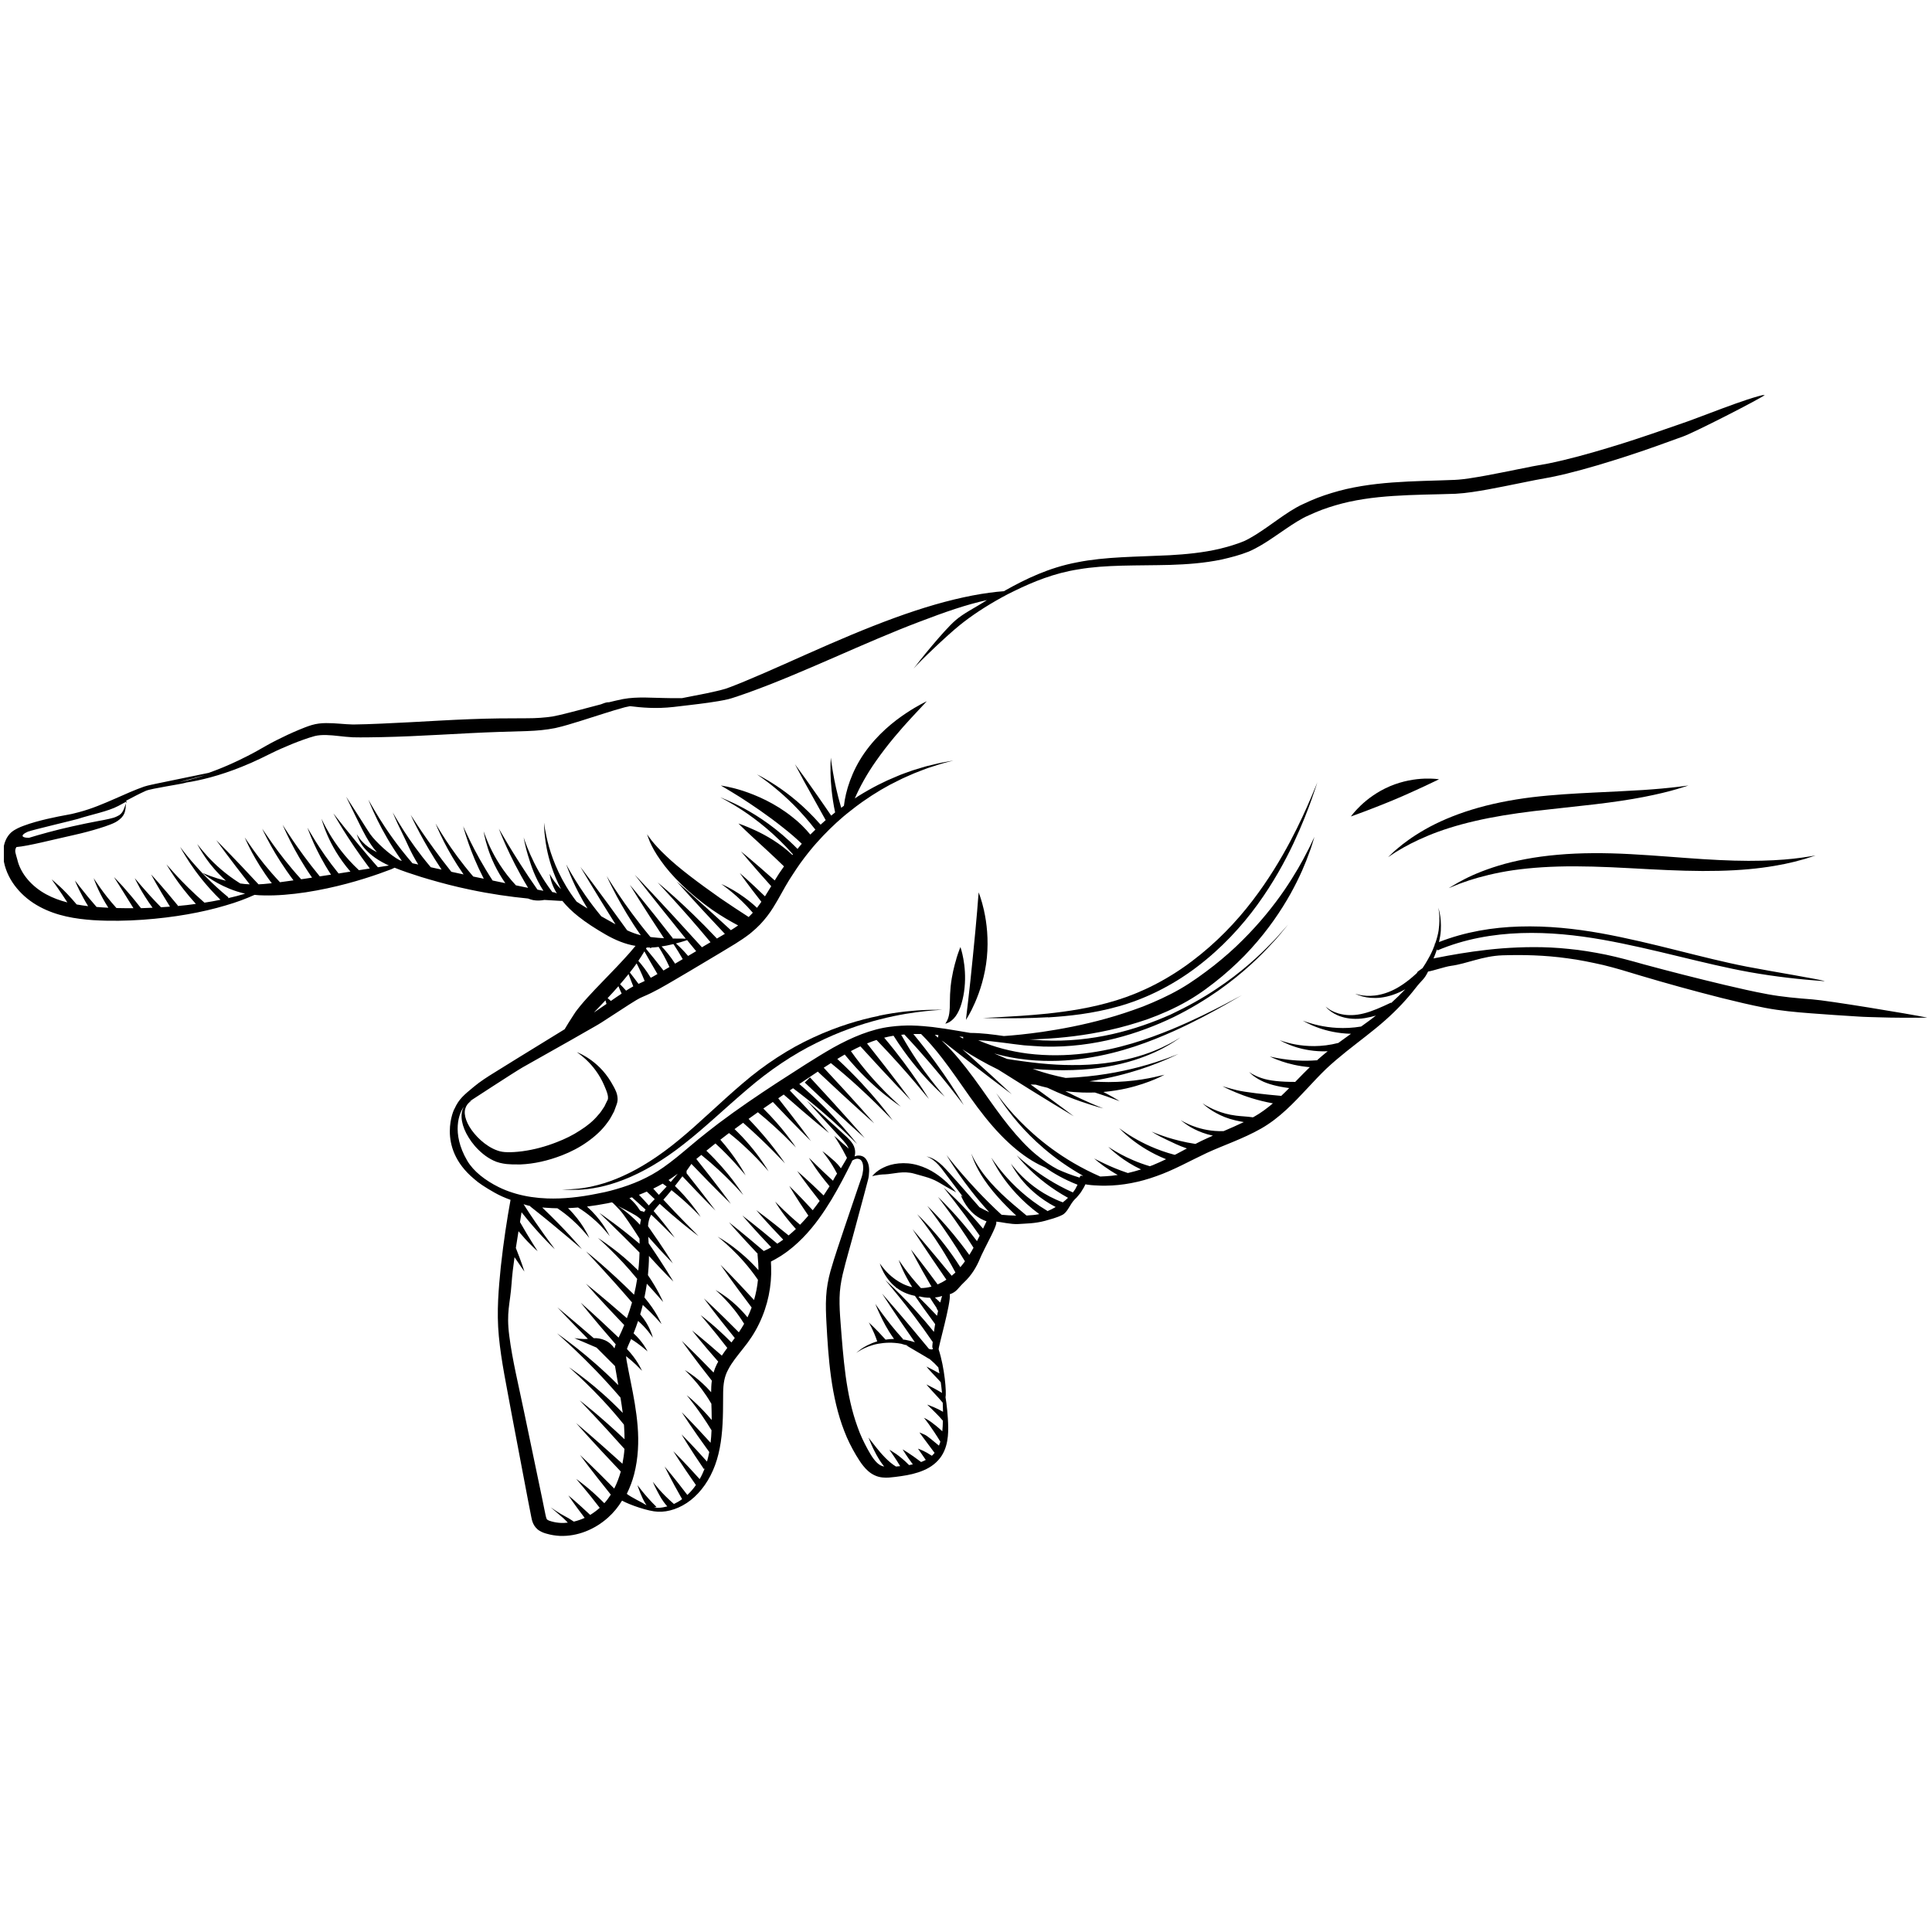 <svg width="2000" height="2000" viewBox="0 0 2000 2000" fill="none" xmlns="http://www.w3.org/2000/svg">
<g clip-path="url(#clip0_157_322)">
<path d="M914.506 1208.66C910.306 1210.67 907.398 1213.02 905.54 1214.71C903.683 1216.49 902.875 1217.54 902.875 1217.54C902.875 1217.54 904.167 1217.21 906.59 1216.73C908.933 1216.25 912.325 1215.76 916.363 1215.68C924.44 1215.36 935.182 1211.72 946.329 1214.95C957.636 1218.26 963.936 1219.15 973.871 1225.21C981.14 1229.65 989.782 1234.25 989.782 1234.25C989.782 1234.25 986.39 1229.89 980.009 1223.92C973.628 1218.02 963.855 1210.19 950.205 1206.23C936.475 1202.2 922.825 1204.46 914.586 1208.66H914.506Z" fill="black"/>
<path d="M666.547 1254.84C666.628 1254.44 666.789 1254.28 666.547 1254.84V1254.84Z" fill="black"/>
<path d="M984.049 1340.68C984.049 1340.68 984.05 1340.68 983.969 1340.68C984.211 1341.65 984.13 1341.24 984.049 1340.68Z" fill="black"/>
<path d="M158.27 812.905C158.754 812.824 159.239 812.663 159.804 812.582C159.158 812.663 158.593 812.824 158.27 812.905Z" fill="black"/>
<path d="M1024.83 1089.23C1038.08 1093.34 1051.33 1095.85 1064.17 1097.14C1085.49 1099.24 1105.68 1098.27 1124.18 1095.44C1161.25 1089.87 1191.3 1078 1214.88 1067.51C1238.55 1056.85 1255.99 1047.08 1267.79 1040.45C1279.5 1033.67 1285.64 1030.2 1285.64 1030.2C1285.64 1030.2 1279.18 1033.59 1267.06 1040.05C1254.78 1046.35 1236.77 1055.64 1212.7 1065.65C1188.71 1075.42 1158.43 1086.24 1122.08 1090.6C1103.99 1092.78 1084.36 1093.18 1063.93 1090.68C1047.05 1088.5 1029.6 1084.22 1012.64 1076.87C1021.68 1077.28 1030.73 1078.41 1039.62 1079.54C1046.48 1080.43 1053.35 1081.39 1060.13 1082.12C1066.92 1082.69 1073.7 1083.01 1080.32 1083.41C1106.9 1084.14 1131.85 1080.67 1154.39 1075.02C1176.92 1069.36 1197.11 1061.45 1214.96 1052.89C1232.73 1044.17 1248.08 1034.64 1261.33 1025.44C1287.74 1006.78 1305.51 989.018 1316.81 976.582C1322.71 970.526 1326.51 965.358 1329.33 962.128C1332.08 958.818 1333.45 957.122 1333.45 957.122C1333.45 957.122 1331.92 958.818 1329.01 962.128C1326.02 965.358 1321.98 970.526 1315.84 976.502C1303.97 988.775 1285.56 1006.38 1258.58 1024.14C1245.17 1033.11 1229.5 1041.91 1211.73 1050.31C1193.8 1058.22 1173.77 1065.49 1151.56 1070.49C1129.35 1075.5 1105.04 1078.24 1079.43 1077.03C1074.91 1076.63 1070.31 1076.31 1065.62 1075.98C1070.07 1075.98 1074.67 1075.74 1079.6 1075.5C1099.3 1074.45 1122.81 1072.03 1148.49 1066.29C1161.33 1063.47 1174.66 1059.67 1188.23 1054.99C1201.8 1050.06 1215.53 1044.09 1228.94 1036.42C1242.51 1028.67 1254.22 1019.7 1265.36 1010.5C1276.35 1001.21 1286.44 991.682 1295.25 981.831C1313.02 962.29 1326.26 942.506 1335.96 925.226C1345.57 907.865 1351.71 893.088 1355.34 882.672C1357.36 877.584 1358.49 873.385 1359.38 870.64C1360.27 867.895 1360.67 866.441 1360.67 866.441C1360.67 866.441 1360.02 867.814 1358.73 870.398C1357.44 872.982 1355.82 876.938 1353.16 881.703C1348.31 891.473 1340.56 905.281 1329.66 921.35C1318.67 937.338 1304.29 955.426 1286.28 973.272C1277.32 982.315 1267.3 991.117 1256.48 999.677C1245.66 1008.07 1233.94 1016.71 1221.59 1023.82C1209.07 1031.01 1196.06 1036.82 1183.3 1041.91C1170.38 1046.75 1157.7 1050.95 1145.42 1054.34C1120.87 1061.21 1098.01 1065.41 1078.79 1068.23C1062.96 1070.49 1049.63 1071.79 1039.21 1072.51C1028.07 1070.9 1016.52 1069.36 1004.48 1069.28C996 1067.83 986.954 1066.29 977.181 1064.76C977.181 1064.76 977.019 1064.76 976.939 1064.76C973.143 1064.19 969.266 1063.63 965.227 1063.15C962.239 1062.82 959.17 1062.5 956.02 1062.26C951.981 1061.93 947.862 1061.69 943.662 1061.61C936.716 1061.53 929.527 1061.85 922.097 1062.82C901.985 1065.24 881.793 1073.8 862.489 1084.54C843.186 1095.53 824.286 1108.12 804.255 1120.96C784.386 1133.96 763.952 1147.77 743.679 1163.03C741.821 1164.4 740.125 1165.86 738.267 1167.23C736.329 1168.76 734.39 1170.22 732.452 1171.75C726.313 1176.6 720.175 1181.52 714.359 1186.53C704.99 1194.44 695.944 1202.03 686.575 1208.57C671.471 1219.23 654.752 1226.18 637.872 1231.02C634.075 1232.15 630.198 1233.12 626.402 1234.01C623.575 1234.66 620.829 1235.14 618.002 1235.71C600.233 1239.34 582.868 1241.2 566.633 1240.63C555.245 1240.23 544.341 1238.61 534.407 1235.79C533.195 1235.46 532.064 1235.06 530.934 1234.74C525.764 1233.12 520.918 1231.18 516.314 1228.92C502.18 1221.9 490.145 1212.53 483.684 1201.55C466.803 1172.8 475.526 1151.32 480.292 1145.67C480.049 1146.07 479.807 1146.32 479.645 1146.8C477.869 1150.27 477.303 1155.28 478.272 1160.69C479.242 1166.1 481.584 1171.91 485.219 1177.65C488.772 1183.46 493.618 1189.27 499.918 1194.44C503.068 1197.03 506.703 1199.45 510.822 1201.39C514.861 1203.41 520.03 1204.54 524.472 1205.02C528.511 1205.42 532.711 1205.5 536.83 1205.42C537.476 1205.42 538.203 1205.42 538.849 1205.42C552.903 1204.86 567.36 1201.55 581.576 1196.06C591.187 1192.34 600.153 1187.66 608.149 1181.93C616.145 1176.27 623.333 1169.73 628.745 1162.14C631.652 1158.59 633.591 1154.31 635.691 1150.52C636.418 1148.42 637.225 1146.4 637.952 1144.38C638.275 1143.25 638.679 1142.68 639.002 1141.07C639.325 1139.69 639.406 1138.24 639.325 1136.95C639.002 1131.62 636.902 1127.99 635.206 1124.76C633.51 1121.69 631.733 1118.54 629.795 1115.79C622.122 1104.65 613.318 1098.11 607.099 1094.23C603.949 1092.3 601.445 1091.08 599.749 1090.28C597.972 1089.55 597.083 1089.15 597.083 1089.15C597.083 1089.15 597.891 1089.71 599.426 1090.84C600.96 1091.97 603.141 1093.67 605.806 1096.09C611.056 1100.85 618.083 1108.53 623.575 1119.51C624.948 1122.25 626.16 1125.16 627.452 1128.39C628.664 1131.46 629.633 1134.69 629.391 1136.95C629.391 1138.16 628.987 1138.73 628.018 1140.58C627.291 1142.2 626.483 1143.73 625.675 1145.43C623.575 1148.42 621.799 1151.73 619.052 1154.47C614.125 1160.45 607.664 1165.7 600.314 1170.3C593.126 1175.06 584.887 1179.1 576.245 1182.41C564.533 1187.01 552.58 1190.16 541.191 1191.7C540.787 1191.7 540.384 1191.78 539.98 1191.86C534.972 1192.5 530.126 1192.83 525.441 1192.75C521.403 1192.67 518.334 1192.26 515.022 1191.05C511.711 1189.92 508.561 1188.31 505.653 1186.45C499.838 1182.73 494.911 1178.13 491.034 1173.45C483.199 1164.16 479.645 1154.15 481.665 1147.69C482.553 1144.46 484.492 1142.36 485.865 1141.15C487.318 1139.94 488.126 1139.37 488.126 1139.37C488.126 1139.37 487.157 1139.69 485.461 1140.58C485.057 1140.83 532.711 1109.66 540.949 1104.97C551.126 1099.24 561.868 1093.18 572.853 1086.97C578.83 1083.57 584.968 1080.1 591.187 1076.63C592.076 1076.15 592.964 1075.66 593.852 1075.1C598.537 1072.43 603.222 1069.77 607.987 1067.02C612.672 1064.28 617.599 1061.69 622.687 1058.46C632.056 1052.32 641.668 1046.11 651.441 1039.81C656.287 1036.82 661.133 1033.51 665.737 1031.73C671.471 1029.31 677.044 1026.57 682.456 1023.58C693.279 1017.6 703.617 1011.3 714.279 1005.09C724.859 998.788 735.359 992.49 745.698 986.353C755.875 980.135 766.455 974.241 776.228 966.65C776.955 966.085 777.601 965.52 778.248 964.955C781.317 962.451 784.224 959.706 786.971 956.88C792.14 951.389 796.744 945.413 800.378 939.519C806.597 929.667 811.444 919.816 816.936 911.014C818.067 909.238 819.197 907.542 820.328 905.766C822.993 901.648 825.659 897.61 828.405 893.734C831.474 889.535 834.543 885.417 837.774 881.46C840.278 878.392 842.701 875.404 845.286 872.578C854.251 862.484 863.62 853.36 872.989 845.366C875.251 843.428 877.512 841.651 879.774 839.875C884.135 836.403 888.416 833.092 892.697 830.104C905.781 820.899 918.301 813.551 929.851 808.06C935.504 805.072 941.077 802.973 946.085 800.631C951.173 798.531 955.858 796.916 960.058 795.221C968.62 792.395 975.323 790.295 979.927 789.165C984.531 787.953 986.954 787.307 986.954 787.307C986.954 787.307 984.45 787.711 979.766 788.599C975 789.326 968.135 790.941 959.331 793.121C954.97 794.413 950.124 795.786 944.793 797.482C939.624 799.42 933.808 801.196 927.912 803.861C915.878 808.706 902.551 815.408 888.658 824.048C887.366 824.855 886.155 825.744 884.862 826.551C889.951 814.843 897.301 801.358 906.751 787.953C919.27 770.027 932.677 754.766 942.774 743.784C953.031 732.802 959.412 725.938 959.412 725.938C959.412 725.938 957.312 726.907 953.516 728.926C949.8 730.945 944.389 734.013 938.089 738.212C925.408 746.61 908.447 760.014 894.797 779.555C881.632 798.451 875.332 818.88 873.635 834.142C872.666 834.788 871.778 835.595 870.809 836.241C866.366 821.222 863.862 808.706 862.328 799.743C860.632 789.811 860.066 784.32 860.066 784.32C860.066 784.32 859.582 789.972 859.743 800.227C859.986 809.998 860.955 824.129 864.509 841.005C863.136 842.055 861.843 843.185 860.47 844.316L859.339 842.701C857.886 840.521 856.432 838.421 854.978 836.322C852.151 832.204 849.486 828.328 846.982 824.775C841.893 817.588 837.613 811.451 834.059 806.445C826.87 796.513 822.913 791.103 822.913 791.103C822.913 791.103 826.143 797.159 831.959 808.06C837.37 817.83 845.124 831.881 854.736 848.999C852.959 850.534 851.263 852.068 849.486 853.683C832.282 833.98 815.482 821.222 803.528 813.308C797.309 809.19 792.301 806.364 788.909 804.426C785.517 802.569 783.659 801.681 783.659 801.681C783.659 801.681 785.355 802.892 788.586 805.153C791.817 807.495 796.501 810.886 802.236 815.65C813.382 824.775 828.728 838.906 844.074 858.851C842.297 860.546 840.601 862.161 838.824 863.938C833.574 857.559 827.355 851.26 820.086 845.689C802.236 831.396 783.174 823.321 769.282 818.719C762.255 816.458 756.44 815.085 752.482 814.277C748.444 813.551 746.182 813.147 746.182 813.147C746.182 813.147 748.121 814.277 751.675 816.377C755.148 818.476 760.155 821.464 766.213 825.259C778.248 833.011 794.563 843.831 811.04 857.074C817.986 862.484 824.367 868.056 830.02 873.466C828.486 875.162 827.032 877.019 825.578 878.796C804.901 857.72 784.709 844.72 770.252 836.887C762.498 832.688 756.279 829.862 751.998 828.005C747.717 826.228 745.536 825.34 745.536 825.34C745.536 825.34 747.717 826.551 751.836 828.731C755.955 830.992 761.932 834.465 769.282 839.31C783.094 848.515 801.994 862.969 820.893 884.448C820.732 884.69 820.49 884.852 820.328 885.094C807.244 872.739 793.028 864.826 782.528 859.9C771.625 854.813 764.436 852.472 764.436 852.472C764.436 852.472 769.686 857.882 778.49 865.957C787.213 874.031 799.167 884.771 811.605 896.883C809.909 899.387 808.132 901.728 806.436 904.312C804.901 906.654 803.447 908.996 801.994 911.418C780.428 892.119 767.102 881.38 767.102 881.38C767.102 881.38 778.651 895.511 798.359 917.394C796.259 920.946 794.078 924.499 791.898 927.891C775.825 912.306 765.809 903.747 765.809 903.747C765.809 903.747 773.886 915.456 788.182 933.543C786.728 935.643 785.194 937.742 783.659 939.761C774.451 931.202 765.809 925.468 759.428 921.673C751.352 916.99 746.667 915.133 746.667 915.133C746.667 915.133 750.948 918.04 758.055 923.934C763.79 928.698 771.382 935.643 779.298 944.848C777.924 946.382 776.471 947.917 775.017 949.289C765.728 943.314 755.794 936.773 745.536 929.748C722.84 913.76 702.648 898.66 689.483 885.982C682.86 879.765 677.852 874.193 674.621 870.156C671.471 865.957 669.775 863.696 669.775 863.696C669.775 863.696 670.825 866.441 672.683 871.367C674.783 876.212 678.417 883.075 683.99 890.827C694.894 906.492 713.633 925.226 737.217 941.78C746.263 947.997 755.309 953.407 764.113 958.01C761.69 959.706 759.186 961.321 756.602 962.936C721.871 930.798 700.467 912.468 700.467 912.468C700.467 912.468 719.125 933.705 750.382 966.731C747.717 968.346 744.971 969.961 742.144 971.576C724.213 952.519 708.867 938.146 698.125 928.456C687.14 918.605 680.841 913.518 680.841 913.518C680.841 913.518 686.414 919.654 696.51 930.556C706.121 941.134 719.69 956.314 735.521 975.371C732.613 977.067 729.625 978.843 726.636 980.62C683.667 933.14 657.094 905.523 657.094 905.523C657.094 905.523 676.721 930.879 709.836 971.657C709.109 971.657 708.463 971.657 707.575 971.657C704.586 971.657 700.629 971.657 696.106 971.576L696.51 971.253C669.291 936.208 652.006 915.94 652.006 915.94C652.006 915.94 665.091 937.581 687.383 971.253C683.344 971.011 678.983 970.688 674.46 970.122C674.137 970.122 673.733 969.961 673.329 969.961C658.71 952.358 647.968 937.177 640.537 926.195C632.218 913.841 628.018 906.896 628.018 906.896C628.018 906.896 631.41 914.567 638.518 927.891C644.171 938.307 652.248 952.277 663.314 968.104C663.314 968.104 663.233 968.104 663.152 968.104C658.548 966.973 653.944 965.278 649.26 963.097C619.375 921.512 600.799 897.368 600.799 897.368C600.799 897.368 614.125 920.139 637.145 956.799C636.337 956.314 635.448 955.911 634.641 955.426C630.522 953.084 626.402 950.743 622.445 948.562C609.845 933.301 600.96 919.897 595.145 910.368C589.087 900.517 586.18 894.865 586.18 894.865C586.18 894.865 588.199 901.082 592.964 911.822C596.356 919.412 601.283 929.264 608.149 940.407C607.422 940.003 606.695 939.599 605.968 939.115C602.818 937.258 599.91 935.32 597.083 933.463C597.083 933.463 597.083 933.463 596.922 933.382C580.687 912.306 572.691 891.554 568.41 876.938C566.149 868.864 564.937 862.404 564.13 858.124C563.483 853.764 563.16 851.503 563.16 851.503C563.16 851.503 563.241 853.844 563.403 858.366C563.726 862.888 564.291 869.51 565.906 877.988C568.087 889.374 572.449 904.312 580.768 920.462C577.053 916.748 574.387 913.275 572.53 910.449C571.237 908.673 570.51 907.138 569.864 906.169C569.299 905.2 568.976 904.635 568.976 904.635C568.976 904.635 569.056 905.2 569.299 906.412C569.541 907.542 569.783 909.319 570.43 911.418C571.399 914.89 573.337 919.735 576.487 924.984C574.872 923.934 573.418 923.611 571.803 923.53C560.495 908.511 553.468 894.784 549.026 884.771C546.522 879.119 544.826 874.677 543.695 871.609C542.645 868.541 542.08 866.926 542.08 866.926C542.08 866.926 542.403 868.621 543.049 871.851C543.776 875.081 544.826 879.845 546.684 885.902C549.914 896.237 553.226 907.381 562.514 922.158C561.141 921.915 559.364 921.512 556.376 920.946C544.018 903.505 532.307 884.61 526.249 874.597C519.788 863.776 516.395 857.801 516.395 857.801C516.395 857.801 518.818 864.503 524.068 876.131C528.914 886.79 536.184 901.728 546.684 919.089C545.472 918.847 544.099 918.605 542.645 918.282C539.818 917.717 536.911 917.151 534.084 916.505C520.434 901.89 512.357 887.516 507.511 877.342C505.007 872.093 503.391 867.814 502.261 864.988C501.211 862.081 500.645 860.546 500.645 860.546C500.645 860.546 500.968 862.161 501.534 865.23C502.18 868.298 503.311 872.82 505.168 878.553C508.238 887.92 513.649 900.679 523.099 914.244C518.818 913.356 514.376 912.468 509.934 911.499C499.515 895.43 492.165 881.622 487.318 871.851C482.069 861.273 479.484 855.298 479.484 855.298C479.484 855.298 481.099 861.758 485.057 873.143C488.288 882.429 493.295 895.026 500.807 909.642C497.253 908.915 493.618 908.107 489.903 907.381C477.222 892.604 468.096 879.603 461.796 870.075C454.526 858.851 450.892 852.472 450.892 852.472C450.892 852.472 453.557 859.497 459.696 871.609C464.219 880.491 470.761 892.119 479.888 905.2C475.607 904.312 471.407 903.343 467.207 902.455C453.799 885.579 443.703 871.286 436.676 861.031C429.084 849.807 425.127 843.508 425.127 843.508C425.127 843.508 428.196 850.534 434.657 862.646C439.826 872.336 447.176 885.256 457.111 900.194C453.315 899.387 449.599 898.579 445.965 897.772C433.527 883.075 424.48 869.994 418.18 860.223C410.346 847.95 406.55 840.924 406.55 840.924C406.55 840.924 409.457 848.596 416.08 861.838C420.927 871.367 424.884 882.026 432.961 894.945C430.942 894.542 428.923 894.057 426.984 893.653C411.154 875.323 400.088 859.012 392.819 847.304C385.146 834.868 381.35 827.762 381.35 827.762C381.35 827.762 384.177 835.514 390.719 848.919C396.131 859.9 404.207 874.597 416 891.15C415.273 890.989 414.627 890.746 413.9 890.585C403.804 885.417 388.7 871.205 383.208 863.453C377.796 855.378 373.515 848.192 369.8 842.539C362.369 831.073 358.331 824.775 358.331 824.775C358.331 824.775 361.723 831.719 367.7 844.074C370.85 850.211 374.323 857.882 379.169 866.522C382.077 871.447 385.469 877.019 390.154 882.187C383.692 878.876 378.685 875.243 375.535 871.771C373.192 869.429 371.738 867.329 370.769 865.795C369.8 864.261 369.315 863.534 369.315 863.534C369.315 863.534 369.638 864.422 370.204 866.118C370.85 867.814 371.9 870.317 373.758 873.224C377.311 879.199 384.823 886.628 395.807 892.604C397.907 893.815 400.25 894.865 402.592 895.995C399.119 896.56 395.404 897.126 391.204 897.772C376.504 881.057 365.196 867.168 357.362 857.478C349.446 847.465 345.085 841.974 345.085 841.974C345.085 841.974 348.558 848.273 355.423 859.254C361.642 869.187 370.769 882.995 382.804 899.064C379.25 899.629 375.454 900.194 371.577 900.84C356.635 886.951 347.185 873.224 341.289 863.453C338.3 858.447 336.2 854.41 334.827 851.745C333.454 848.999 332.808 847.546 332.808 847.546C332.808 847.546 333.292 849.161 334.181 852.149C335.15 855.136 336.685 859.497 339.108 864.988C343.389 874.758 350.658 888.243 362.773 902.294C358.815 902.94 354.696 903.586 350.496 904.232C339.754 890.989 332.081 879.442 326.831 871.125C321.177 862 318.269 856.832 318.269 856.832C318.269 856.832 320.208 862.565 324.65 872.578C328.446 880.976 334.181 892.442 342.662 905.443C338.866 906.008 334.989 906.654 331.031 907.219C318.431 891.958 309.223 878.796 302.843 869.51C296.058 859.497 292.585 853.844 292.585 853.844C292.585 853.844 295.17 860.143 300.743 871.125C305.589 880.653 312.777 893.653 323.035 908.511C320.289 908.915 317.462 909.399 314.635 909.803C313.666 909.965 312.696 910.045 311.727 910.207C298.804 895.995 289.354 883.479 282.812 874.354C275.301 863.776 271.424 857.801 271.424 857.801C271.424 857.801 274.331 864.503 280.712 875.969C285.881 885.175 293.393 897.449 303.812 911.337C299.047 912.064 294.362 912.71 289.839 913.275C277.643 900.356 268.758 888.889 262.862 880.653C256.562 871.851 253.331 866.845 253.331 866.845C253.331 866.845 255.593 872.497 260.762 882.268C265.204 890.504 271.827 901.728 281.358 914.325C281.358 914.325 281.358 914.325 281.277 914.325C278.451 914.648 275.704 914.89 273.039 915.133C271.181 915.294 269.404 915.375 267.627 915.456C240.731 886.386 223.851 869.671 223.851 869.671C223.851 869.671 236.531 887.436 258.501 915.456C255.108 915.294 251.797 915.052 248.728 914.567C233.301 904.958 222.397 894.622 215.289 886.951C211.493 882.833 208.747 879.442 206.889 877.181C205.112 874.839 204.143 873.628 204.143 873.628C204.143 873.628 204.87 875 206.324 877.665C207.859 880.249 210.12 884.125 213.432 888.808C217.955 895.268 224.658 903.424 233.866 911.741C227.162 910.126 221.67 908.269 217.632 906.815C212.462 904.877 209.635 903.585 209.635 903.585C209.635 903.585 211.978 905.685 216.582 908.834C221.266 912.064 228.293 916.263 237.824 920.139C242.428 921.996 247.839 923.773 253.735 925.145C248.243 926.841 242.185 928.375 235.885 929.829L236.532 929.021C219.085 914.729 206.728 901.244 198.57 891.796C190.493 882.268 186.455 876.615 186.455 876.615C186.455 876.615 189.686 882.914 196.713 893.573C203.255 903.424 213.432 916.99 228.212 931.444C222.962 932.574 217.47 933.543 211.655 934.432C198.893 923.288 189.282 913.437 182.74 906.412C175.874 898.983 172.32 894.703 172.32 894.703C172.32 894.703 175.066 899.71 180.882 908.188C185.809 915.375 192.997 924.984 202.77 935.724C196.632 936.612 190.251 937.338 183.628 937.904L184.193 937.5C167.393 916.909 156.409 905.2 156.409 905.2C156.409 905.2 163.355 918.363 175.955 938.55C172.886 938.792 169.816 939.034 166.667 939.196C158.105 930.475 151.482 923.046 146.959 917.797C142.113 912.145 139.447 908.996 139.447 908.996C139.447 908.996 141.224 912.791 144.859 919.412C147.847 924.661 152.128 931.686 157.943 939.68C154.47 939.842 150.917 940.003 147.363 940.084C146.878 940.084 146.394 940.084 145.909 940.084C138.478 930.556 131.936 922.965 127.171 917.636C121.355 911.257 117.963 907.946 117.963 907.946C117.963 907.946 120.548 912.064 125.232 919.412C128.624 924.742 132.986 931.767 138.155 940.165C132.34 940.165 126.524 940.165 120.548 940.003C113.198 931.848 107.625 924.499 103.828 919.17C99.305 912.791 96.963 909.076 96.963 909.076C96.963 909.076 98.336 913.356 101.648 920.623C103.99 925.711 107.382 932.251 112.148 939.68C108.109 939.519 104.071 939.196 99.951 938.873C93.167 931.121 87.836 924.58 84.121 919.816C79.84 914.406 77.579 911.499 77.579 911.499C77.579 911.499 78.952 915.133 82.021 921.35C84.202 925.711 87.19 931.525 91.228 938.065C87.271 937.581 83.313 937.016 79.356 936.289C72.409 927.972 66.19 921.673 61.667 917.474C56.498 912.71 53.51 910.368 53.51 910.368C53.51 910.368 55.771 913.598 59.809 919.332C62.475 923.127 65.867 928.214 69.744 934.189C62.152 932.251 54.802 929.587 47.937 925.872C32.994 917.797 21.283 904.554 17.89 889.697C16.356 883.56 14.498 880.814 17.002 876.858C29.44 875.808 53.106 869.59 76.771 864.342C86.14 862.242 94.944 859.9 102.94 857.397C106.898 856.186 110.694 854.894 114.248 853.521C115.944 852.875 117.801 852.068 119.498 851.18C121.113 850.291 122.567 849.322 123.859 848.192C126.605 846.092 128.624 843.024 129.271 840.359C129.998 837.695 130.078 835.595 130.24 833.819C130.482 831.235 130.644 829.539 130.724 828.812C137.994 824.936 144.697 821.464 150.997 818.638C156.49 816.215 187.666 811.774 192.351 810.24C192.351 810.24 192.27 810.24 191.947 810.24C206.889 807.979 227.082 803.134 250.262 793.767C256.724 791.183 263.427 788.276 270.212 784.966C277.158 781.655 283.862 778.102 291.131 774.953C298.4 771.723 306.073 768.574 313.989 765.747C317.866 764.375 322.146 762.921 325.862 761.952C329.496 761.064 333.454 760.822 337.654 760.902C346.054 761.064 355.181 762.76 365.277 763.244C375.373 763.486 384.742 763.244 394.758 763.083C414.627 762.679 435.142 761.71 456.061 760.579C476.98 759.449 497.334 758.319 516.961 757.673C526.814 757.35 536.507 757.107 546.037 756.784C555.73 756.461 565.422 755.573 574.71 753.716C584.241 751.616 592.479 748.871 600.799 746.368C609.037 743.784 616.952 741.281 624.706 738.777C632.379 736.355 639.81 734.013 646.837 732.156C648.614 731.752 650.391 731.348 652.168 731.025C663.879 732.479 679.064 733.932 697.398 731.833C708.383 730.46 720.498 729.249 733.582 727.392C740.125 726.423 746.829 725.454 754.017 723.758C757.894 722.789 761.044 721.578 764.598 720.447C768.071 719.317 771.463 718.025 775.017 716.814C802.963 706.801 832.766 693.962 863.782 680.477C894.797 666.911 924.277 654.072 951.577 643.736C978.635 633.4 1000.28 625.891 1021.68 621.207C1008.76 629.605 997.858 634.531 988.973 642.283C976.616 653.022 950.689 685.402 945.6 692.347C951.012 685.725 980.896 657.221 993.658 647.047C1004.97 637.922 1019.42 628.152 1036.87 618.542C1038.97 617.412 1041.07 616.201 1043.33 615.07C1045.67 613.859 1048.1 612.729 1050.52 611.517C1069.42 602.312 1091.31 593.268 1116.43 589.392C1144.86 584.466 1176.68 585.678 1211.25 584.789C1228.53 584.224 1246.63 583.013 1265.04 579.137C1274.33 576.957 1283.21 574.777 1292.74 570.981C1302.03 566.944 1310.35 561.615 1318.43 556.124C1326.51 550.714 1334.42 544.98 1342.58 539.974C1346.7 537.471 1350.57 535.291 1355.1 533.353C1359.46 531.253 1363.98 529.477 1368.51 527.7C1377.71 524.309 1387.16 521.563 1396.94 519.383C1406.71 517.284 1416.81 515.749 1426.98 514.7C1447.5 512.6 1468.66 512.116 1490.39 511.631C1495.88 511.47 1501.37 511.308 1506.86 511.147C1512.76 510.824 1518.33 510.178 1523.9 509.37C1535.05 507.755 1545.95 505.656 1556.94 503.476C1567.84 501.295 1578.67 499.115 1589.41 496.935C1594.82 495.966 1600.23 494.916 1605.64 493.947C1611.14 492.817 1616.55 491.605 1621.88 490.313C1643.2 485.065 1663.8 478.766 1683.83 472.307C1693.84 469.077 1703.78 465.685 1713.55 462.213C1723.24 458.741 1732.77 455.269 1742.22 451.877C1752.64 448.324 1820.08 414.006 1827.92 408.354C1808.7 411.745 1757.65 432.982 1738.1 439.361C1728.49 442.672 1718.88 445.982 1709.11 449.374C1699.42 452.685 1689.56 455.915 1679.63 459.064C1659.68 465.281 1639.32 471.338 1618.48 476.344C1613.32 477.555 1608.07 478.766 1602.82 479.816C1597.48 480.785 1592.07 481.754 1586.66 482.723C1575.84 484.903 1565.02 487.084 1554.03 489.264C1543.13 491.444 1532.39 493.463 1521.72 495.078C1516.39 495.885 1511.14 496.531 1506.05 496.773C1500.64 496.935 1495.23 497.177 1489.9 497.339C1468.26 497.985 1446.69 498.55 1425.37 500.972C1414.71 502.184 1404.21 503.879 1393.87 506.221C1383.53 508.643 1373.43 511.712 1363.66 515.426C1358.81 517.364 1354.05 519.383 1349.36 521.644C1344.68 523.663 1339.91 526.489 1335.63 529.154C1326.99 534.645 1319.16 540.539 1311.32 545.949C1303.49 551.36 1295.73 556.527 1287.9 560.161C1279.98 563.472 1270.94 566.056 1262.46 568.155C1245.09 572.193 1227.64 573.808 1210.68 574.777C1176.68 576.472 1144.21 576.23 1115.05 582.125C1085.65 587.616 1061.34 599.647 1041.07 610.952C1040.5 611.275 1039.94 611.598 1039.37 612.002C1034.53 612.325 1029.44 612.89 1024.11 613.617C1001.73 616.604 975.646 622.903 947.458 632.189C919.27 641.475 889.143 653.587 857.966 667.153C826.79 680.719 797.551 694.285 770.575 705.428C767.182 706.801 763.871 708.093 760.559 709.466C757.328 710.677 753.855 712.13 751.029 713.018C744.809 714.876 738.106 716.248 731.806 717.621C722.759 719.398 714.198 721.093 706.04 722.708C705.394 722.708 704.829 722.708 704.183 722.708C693.36 722.951 681.083 722.305 667.191 722.062C660.244 722.062 652.733 722.224 644.898 723.677C640.052 724.646 635.287 725.777 630.36 726.988C626.806 726.827 624.141 728.522 621.879 729.168C614.045 731.268 605.968 733.367 597.649 735.547C589.41 737.647 580.687 740.069 572.449 741.604C563.887 742.976 555.003 743.542 545.634 743.542C536.103 743.542 526.411 743.622 516.557 743.703C496.688 743.945 476.172 744.833 455.253 745.964C434.334 747.094 413.98 748.306 394.273 749.113C384.581 749.517 374.485 749.921 365.6 750.001C356.715 749.84 347.346 748.467 337.573 748.548C332.727 748.548 327.639 749.113 322.712 750.567C317.946 752.02 313.989 753.635 309.87 755.331C301.712 758.722 294.12 762.275 286.77 765.99C279.42 769.623 272.554 773.742 266.174 777.294C259.712 780.928 253.331 784.077 247.193 787.065C235.966 792.475 225.547 796.674 216.016 800.066C214.32 800.389 173.128 808.948 160.851 811.451C160.205 811.613 159.559 811.693 158.993 811.855C158.993 811.855 159.155 811.855 159.236 811.855C158.186 812.097 157.54 812.178 157.459 812.178C154.067 812.905 151.159 813.631 149.22 814.277C139.932 817.507 129.674 822.11 118.528 827.036C107.382 831.881 95.186 837.21 81.617 840.763C78.225 841.57 74.832 842.62 71.279 843.185C67.644 843.912 63.929 844.558 60.213 845.285C52.54 846.819 44.786 848.596 36.71 850.857C32.671 851.987 28.633 853.279 24.514 854.813C22.413 855.54 20.394 856.428 18.214 857.478C16.033 858.689 13.933 859.577 11.267 862C6.744 866.36 4.725 871.69 3.756 877.019C2.867 882.349 3.11 887.516 4.16 892.604C6.179 902.455 10.944 911.741 17.406 919.493C23.867 927.326 31.863 933.705 40.829 938.55C58.84 948.32 78.305 951.227 96.236 952.519C114.248 953.65 131.532 953.246 147.847 952.115C180.559 949.774 209.716 944.444 233.462 937.338C244.77 934.109 254.785 930.313 263.508 926.357C266.658 926.68 269.889 926.922 273.281 926.922C286.85 927.245 301.47 925.953 316.654 923.692C347.023 919.009 373.515 911.095 392.415 904.474C397.181 902.778 401.3 901.244 405.177 899.79C406.307 899.306 407.438 898.821 408.488 898.256C416.807 901.648 426.015 904.716 435.788 907.784C438.534 908.673 441.361 909.48 444.188 910.288C457.192 914.083 471.245 917.797 486.107 920.866C507.753 925.468 528.349 928.375 546.603 930.152C548.218 930.798 549.995 931.363 551.853 931.767C556.053 932.574 560.091 932.251 563.564 931.605C569.38 932.009 574.953 932.332 579.96 932.574C580.687 932.574 581.414 932.574 582.141 932.574C586.503 937.984 592.076 943.475 598.618 948.643C607.018 955.345 616.629 961.482 627.129 967.538C636.821 973.11 647.483 977.551 657.902 979.166C654.106 983.769 649.987 988.533 645.383 993.459C636.66 1002.99 626.564 1013.08 616.064 1024.14C610.814 1029.72 605.726 1035.21 600.96 1040.94C599.749 1042.39 598.618 1043.85 597.487 1045.3C596.356 1046.67 595.064 1048.61 594.256 1049.9C592.399 1052.81 590.541 1055.72 588.764 1058.46C587.31 1060.88 585.856 1063.15 584.483 1065.49C567.28 1076.06 550.803 1086.24 535.376 1095.69C527.299 1100.69 519.464 1105.54 511.953 1110.22C504.441 1114.82 496.93 1119.67 490.549 1125C480.534 1133.32 475.122 1137.51 470.519 1147.77C470.519 1146.88 450.811 1187.18 490.711 1220.36C494.965 1224.29 502.072 1229.06 512.034 1234.66C517.122 1237.56 522.695 1239.98 528.511 1242.08C524.957 1261.63 521.322 1284.88 518.414 1311.45C516.314 1333.09 513.891 1357.15 516.395 1383.23C518.818 1409.15 524.634 1435.88 529.722 1464.14C535.053 1492.32 540.707 1521.96 546.522 1552.64C547.249 1556.44 547.976 1560.31 548.784 1564.19L549.914 1570C550.318 1572.02 550.722 1574.45 552.014 1577.27C553.226 1580.1 555.972 1583.25 558.637 1584.7C561.303 1586.32 563.726 1587.12 565.906 1587.69C570.349 1588.98 574.872 1589.71 579.476 1589.95C597.972 1590.68 615.822 1583.17 629.391 1571.05C635.287 1565.81 640.052 1559.83 643.929 1553.45C651.844 1557.81 671.148 1564.59 681.002 1564.92C691.744 1565.48 704.344 1561.36 715.086 1552.89C725.829 1544.41 734.713 1531.81 740.206 1516.79C745.779 1501.77 747.717 1484.81 748.282 1467.53C748.605 1458.89 748.444 1449.93 748.605 1441.29C748.767 1432.57 749.817 1425.06 753.775 1417.87C757.49 1410.53 763.305 1403.58 769.282 1395.99C775.421 1388.48 781.398 1379.6 785.84 1370.23C794.967 1351.42 799.005 1330.91 798.278 1311.29L798.117 1307.65V1306.84V1306.68V1306.44C797.955 1305.96 798.117 1305.96 798.197 1305.88H798.278L799.086 1305.39L800.701 1304.58C801.751 1304.1 802.801 1303.37 803.851 1302.81C805.87 1301.52 808.051 1300.47 809.909 1299.09C817.824 1293.92 824.77 1287.79 830.99 1281.49C843.428 1268.81 852.797 1254.92 860.793 1241.76C868.709 1228.52 875.17 1215.92 880.985 1204.29C881.47 1203.32 881.874 1202.36 882.359 1201.31C884.055 1200.34 885.832 1199.53 887.528 1199.53C889.224 1199.61 891.001 1200.26 891.889 1201.79C893.989 1204.86 893.908 1210.35 892.858 1215.28C892.616 1216.57 892.212 1217.78 891.808 1219.07C891.324 1220.44 890.839 1221.82 890.355 1223.27C889.385 1226.1 888.416 1229 887.366 1231.99C883.328 1243.86 878.885 1256.86 874.201 1270.83C869.597 1284.96 864.347 1299.5 859.663 1315.97C857.401 1324.21 855.705 1333.17 855.22 1342.29C854.655 1351.42 855.059 1360.54 855.543 1369.59C856.513 1387.59 857.643 1406.41 860.309 1425.71C862.974 1445.01 867.174 1463.9 873.959 1481.34C877.27 1490.14 881.47 1498.38 886.074 1506.21C888.497 1510.09 890.678 1513.88 893.747 1517.6C896.735 1521.31 900.531 1525.03 905.539 1527.29C910.628 1529.71 916.12 1529.87 920.481 1529.55C924.924 1529.23 928.72 1528.66 932.758 1528.1C940.754 1526.97 948.75 1525.27 956.181 1522.04C963.612 1518.97 970.396 1513.8 974.677 1507.18C978.958 1500.56 980.573 1493.37 981.219 1486.83C981.866 1480.21 981.543 1474.16 981.219 1468.42C980.896 1462.69 980.331 1457.36 979.685 1452.35C979.443 1450.25 979.12 1448.32 978.796 1446.38C979.927 1441.61 977.908 1415.94 971.689 1396.88C971.123 1395.02 984.531 1349 983.239 1339.79C982.835 1336.88 983.239 1338.74 983.319 1339.79C990.589 1337.29 991.719 1333.33 997.939 1327.52C1006.02 1320.01 1011.18 1310.96 1014.58 1302.65C1015.38 1300.63 1016.76 1297.88 1018.29 1294.73L1018.62 1294.49C1018.62 1294.49 1018.53 1294.33 1018.45 1294.33C1023.38 1284.48 1030.57 1271.23 1031.38 1266.39C1031.46 1265.66 1031.38 1265.1 1031.38 1264.61C1035.74 1264.86 1046.64 1267.6 1054.07 1267.12C1061.75 1266.55 1071.03 1266.71 1081.78 1263.81C1087.11 1262.27 1093.81 1260.66 1099.55 1257.75C1105.28 1255 1107.46 1246.69 1112.63 1241.52C1114 1240.31 1115.3 1238.93 1116.43 1237.4C1117.64 1235.95 1118.93 1234.49 1119.82 1232.8L1121.35 1230.29L1122.16 1229L1122.48 1228.28L1123.13 1226.98L1123.45 1226.34L1123.61 1226.02H1123.94L1125.07 1226.26C1125.47 1226.26 1125.63 1226.34 1126.85 1226.5C1128.78 1226.74 1130.8 1226.98 1132.74 1227.06C1136.78 1227.23 1140.82 1227.55 1145.02 1227.39C1161.74 1227.23 1179.59 1223.92 1197.11 1217.54C1214.8 1211.4 1232.01 1201.63 1249.21 1193.55C1266.66 1185.48 1286.36 1179.1 1305.51 1168.28C1324.97 1157.14 1339.59 1141.31 1353 1127.02C1359.7 1119.83 1366.24 1112.81 1372.87 1106.43C1379.57 1100.13 1386.6 1094.23 1393.54 1088.66C1407.6 1077.44 1421.57 1067.18 1433.85 1056.28C1446.21 1045.38 1456.62 1034.16 1465.19 1023.09C1472.21 1013.97 1474.15 1014.37 1478.35 1005.73C1483.84 1004.93 1495.88 1000.65 1502.1 999.838C1518.49 997.658 1534.65 989.664 1555.4 988.937C1576.16 988.291 1598.86 988.695 1622.93 992.086C1634.96 993.62 1647.24 996.204 1659.84 999.03C1672.44 1002.1 1684.96 1005.89 1698.37 1010.01C1724.94 1017.93 1752.96 1025.68 1782.28 1033.11C1796.98 1036.74 1811.85 1040.37 1827.43 1043.36C1843.1 1046.35 1859.1 1047.8 1875.09 1049.01C1891.08 1050.14 1906.59 1051.36 1922.34 1052.24C1930.17 1052.81 1937.93 1052.89 1945.6 1053.13C1953.27 1053.37 1960.94 1053.54 1968.46 1053.54C1977.5 1053.62 1986.39 1053.54 1995.19 1053.46C1975.97 1049.5 1891.97 1035.69 1876.14 1034.56C1860.31 1033.35 1844.88 1031.98 1829.94 1029.23C1814.91 1026.49 1800.05 1023.01 1785.51 1019.62C1756.36 1012.68 1728.25 1005.49 1701.68 998.304C1688.59 994.589 1675.18 990.956 1662.18 988.21C1649.18 985.626 1636.42 983.446 1623.98 982.315C1599.18 979.651 1575.92 980.216 1554.92 981.75C1533.92 983.446 1515.1 986.353 1498.7 989.341C1493.54 990.31 1488.61 991.279 1483.92 992.167C1484.09 991.763 1484.33 991.279 1484.57 990.794C1485.7 988.049 1486.67 985.303 1487.56 982.719L1488.04 983.85C1515.99 971.98 1545.71 966.893 1574.63 965.924C1603.62 964.955 1631.89 968.023 1659.03 972.787C1713.31 982.477 1763.3 997.739 1811.36 1006.38C1838.18 1011.14 1864.1 1013.97 1888.98 1015.75C1886.31 1014.13 1833.49 1005.57 1808.61 1000.73C1761.28 991.521 1711.77 976.017 1657.58 966.166C1630.52 961.321 1602.17 958.252 1572.93 959.141C1545.31 959.948 1516.88 964.551 1489.66 975.21C1490.63 971.011 1491.27 966.973 1491.52 963.42C1491.92 955.588 1491.27 949.612 1490.47 945.656C1489.58 941.699 1489.09 939.599 1489.09 939.599C1489.09 939.599 1489.34 941.699 1489.82 945.736C1490.22 949.693 1490.3 955.668 1489.25 963.178C1488.61 967.296 1487.4 971.899 1485.7 976.744C1485.54 976.825 1485.3 976.905 1485.14 976.986L1485.38 977.632C1484.09 981.266 1482.47 985.142 1480.45 989.018C1479.72 990.471 1478.84 992.005 1477.95 993.54C1477.22 994.832 1476.49 996.124 1475.69 997.416C1474.72 998.95 1473.67 1000.56 1472.62 1002.18L1467.53 1005.89C1467.53 1005.89 1467.12 1007.27 1465.35 1008.56C1463.25 1010.5 1461.07 1012.35 1458.97 1014.05C1454.69 1017.44 1450.49 1020.35 1446.37 1022.69C1438.13 1027.37 1430.13 1029.72 1423.51 1030.52C1416.89 1031.33 1411.56 1030.76 1408.08 1030.04C1404.61 1029.31 1402.83 1028.67 1402.83 1028.67C1402.83 1028.67 1404.53 1029.63 1408 1030.76C1411.47 1031.98 1416.89 1033.19 1423.99 1033.11C1431.02 1033.03 1439.82 1031.25 1448.95 1027.05C1450.89 1026.16 1452.83 1025.11 1454.77 1024.06C1450.24 1028.83 1445.32 1033.59 1440.07 1038.36L1439.91 1037.95C1429.49 1042.88 1420.28 1047 1411.72 1049.09C1403.24 1051.27 1395.56 1051.27 1389.51 1050.06C1383.45 1048.93 1379.09 1046.75 1376.26 1044.98C1373.51 1043.2 1372.22 1041.99 1372.22 1041.99C1372.22 1041.99 1373.27 1043.44 1375.86 1045.62C1378.44 1047.8 1382.72 1050.71 1389.1 1052.65C1395.32 1054.59 1403.64 1055.47 1412.93 1053.94C1416.56 1053.37 1420.44 1052.41 1424.32 1051.36C1419.47 1055.15 1414.38 1058.87 1409.05 1062.66C1391.12 1065.65 1375.94 1063.79 1365.76 1061.61C1360.11 1060.4 1355.91 1059.03 1353 1058.14C1350.17 1057.17 1348.64 1056.6 1348.64 1056.6C1348.64 1056.6 1350.09 1057.41 1352.84 1058.87C1355.58 1060.24 1359.78 1062.26 1365.36 1064.19C1373.43 1067.02 1384.74 1069.85 1398.55 1070.17C1394.43 1073.08 1390.31 1076.06 1386.03 1079.21C1385.87 1079.29 1385.71 1079.46 1385.55 1079.62C1367.62 1084.3 1352.03 1083.17 1341.61 1081.31C1336.04 1080.34 1331.84 1079.13 1329.01 1078.24C1326.18 1077.28 1324.73 1076.79 1324.73 1076.79C1324.73 1076.79 1326.18 1077.52 1328.85 1078.97C1331.59 1080.26 1335.71 1082.12 1341.29 1083.9C1349.28 1086.4 1360.75 1088.82 1374.4 1088.26C1370.93 1091.08 1367.37 1093.99 1363.98 1097.06C1363.66 1097.3 1363.42 1097.62 1363.17 1097.87V1097.62C1348.07 1098.76 1335.79 1097.46 1327.39 1096.17C1318.99 1094.88 1314.47 1093.67 1314.47 1093.67C1314.47 1093.67 1318.75 1095.93 1326.99 1098.76C1333.86 1101.1 1343.71 1103.68 1355.91 1104.73C1351.54 1109.01 1347.26 1113.29 1342.98 1117.73C1342.26 1118.46 1341.53 1119.18 1340.8 1119.99C1326.02 1119.99 1314.23 1118.86 1306.23 1116.12C1301.71 1114.66 1298.4 1112.97 1296.22 1111.76C1294.12 1110.46 1292.99 1109.74 1292.99 1109.74C1292.99 1109.74 1293.96 1110.71 1295.89 1112.4C1297.91 1114.1 1300.98 1116.36 1305.51 1118.62C1312.29 1122.17 1322.47 1124.84 1334.58 1126.37C1331.92 1129.12 1329.17 1131.78 1326.34 1134.45C1309.46 1132.99 1288.79 1130.65 1280.31 1128.55C1270.69 1126.13 1265.53 1124.43 1265.53 1124.43C1265.53 1124.43 1270.37 1127.18 1279.74 1131.05C1288.46 1134.69 1301.39 1139.21 1317.7 1142.2C1311.64 1147.29 1305.34 1152.05 1298.4 1155.93C1297.99 1156.17 1297.51 1156.41 1297.03 1156.65C1290.48 1155.68 1284.51 1155.6 1279.34 1154.88C1271.58 1153.91 1265.12 1151.97 1260.03 1149.95C1254.86 1147.93 1251.07 1145.91 1248.56 1144.46C1246.06 1143.01 1244.77 1142.12 1244.77 1142.12C1244.77 1142.12 1245.9 1143.17 1248.24 1145.1C1250.58 1146.96 1254.14 1149.63 1259.23 1152.37C1264.23 1155.12 1270.78 1157.94 1278.85 1159.8C1281.6 1160.45 1284.59 1161.01 1287.58 1161.58C1280.71 1164.89 1273.68 1167.96 1266.66 1170.94C1254.38 1171.35 1244.12 1168.93 1236.85 1166.34C1231.93 1164.65 1228.29 1162.87 1225.87 1161.58C1223.44 1160.29 1222.23 1159.56 1222.23 1159.56C1222.23 1159.56 1223.36 1160.53 1225.63 1162.22C1227.89 1163.92 1231.36 1166.34 1236.13 1168.76C1241.05 1171.27 1247.59 1173.93 1255.59 1175.63C1251.63 1177.4 1247.59 1179.18 1243.72 1181.04C1241.62 1182.09 1239.52 1183.14 1237.5 1184.19C1225.71 1182.41 1215.93 1179.75 1208.66 1177.49C1203.25 1175.79 1199.13 1174.17 1196.31 1173.12C1193.56 1171.99 1192.11 1171.43 1192.11 1171.43C1192.11 1171.43 1193.48 1172.24 1196.15 1173.85C1198.81 1175.39 1202.77 1177.57 1208.02 1179.99C1214.24 1182.9 1220.46 1186.13 1228.69 1188.87C1225.06 1190.81 1221.51 1192.75 1217.95 1194.6C1217.31 1194.93 1216.74 1195.17 1216.09 1195.49C1197.28 1190.57 1182.98 1183.3 1173.45 1177.73C1168.44 1174.82 1164.81 1172.24 1162.3 1170.54C1159.8 1168.76 1158.51 1167.88 1158.51 1167.88C1158.51 1167.88 1159.64 1169.01 1161.9 1171.19C1164.16 1173.29 1167.55 1176.44 1172.24 1180.07C1180.07 1186.13 1191.62 1193.8 1207.13 1200.01C1202.53 1202.19 1197.92 1204.29 1193.4 1206.15C1192.35 1206.55 1191.38 1206.88 1190.33 1207.28C1177.49 1203.49 1167.39 1198.72 1160.28 1194.93C1151.72 1190.24 1147.28 1187.18 1147.28 1187.18C1147.28 1187.18 1151.08 1191.21 1159.07 1197.27C1164.4 1201.23 1171.75 1206.15 1181.2 1210.59C1176.6 1212.05 1172.08 1213.26 1167.55 1214.31C1157.62 1211 1149.62 1207.52 1143.81 1204.78C1136.54 1201.39 1132.66 1199.21 1132.66 1199.21C1132.66 1199.21 1135.97 1202.28 1142.6 1207.12C1146.31 1209.78 1151.16 1213.01 1157.05 1216.33C1153.01 1216.97 1149.06 1217.38 1145.1 1217.62C1143.08 1217.78 1140.98 1217.86 1138.96 1217.94C1099.3 1200.66 1072.33 1177.4 1055.61 1160.37C1047.13 1151.65 1041.15 1144.38 1037.19 1139.37C1033.32 1134.28 1031.3 1131.62 1031.3 1131.62C1031.3 1131.62 1033.15 1134.53 1036.71 1139.94C1040.42 1145.27 1046 1153.1 1054.07 1162.47C1067.96 1178.53 1089.77 1199.53 1121.27 1217.21C1120.71 1217.21 1120.14 1217.21 1119.58 1217.13H1118.45C1118.45 1217.13 1118.2 1217.7 1118.04 1218.02L1117.64 1219.07C1109.08 1216.49 1101.56 1213.5 1094.94 1210.51C1094.7 1210.35 1094.46 1210.27 1094.21 1210.11C1088.48 1207.12 1080.65 1202.03 1072 1194.77C1063.28 1187.5 1054.07 1177.65 1044.62 1166.02C1035.17 1154.31 1025.64 1140.74 1015.55 1126.37C1005.29 1111.92 994.95 1098.27 984.289 1086.72C981.139 1083.33 977.908 1080.1 974.758 1077.11C975.97 1077.84 977.262 1078.73 978.473 1079.7C981.3 1081.96 984.127 1084.14 986.793 1086.24C992.204 1090.44 997.292 1094.48 1002.06 1098.19C1011.59 1105.54 1019.83 1111.92 1026.53 1117C1040.02 1127.18 1047.37 1132.75 1047.37 1132.75C1047.37 1132.75 1040.42 1126.29 1027.9 1114.74C1021.6 1109.01 1013.93 1102.07 1004.97 1093.99C1002.22 1091.49 999.231 1088.9 996.242 1086.24C1007.07 1093.35 1019.5 1100.53 1033.32 1107.23C1082.1 1138.08 1111.66 1155.6 1111.66 1155.6C1111.66 1155.6 1095.26 1143.17 1066.92 1122.66C1068.69 1122.66 1070.39 1122.82 1072.17 1122.82C1076.2 1124.03 1080.24 1125.16 1084.28 1126.05C1098.09 1132.59 1110.05 1137.19 1119.33 1140.42C1133.95 1145.43 1142.19 1147.45 1142.19 1147.45C1142.19 1147.45 1134.03 1144.38 1119.98 1137.92C1114.97 1135.58 1109.16 1132.83 1102.78 1129.52C1108.83 1130.33 1114.81 1130.81 1120.55 1130.97C1124.99 1131.14 1129.27 1131.05 1133.47 1130.97C1137.99 1132.43 1142.03 1133.8 1145.42 1134.93C1154.23 1138.16 1159.07 1139.94 1159.07 1139.94C1159.07 1139.94 1154.63 1137.03 1146.23 1132.51C1145.02 1131.86 1143.65 1131.14 1142.19 1130.41C1151 1129.6 1159.07 1128.31 1166.18 1126.69C1178.86 1123.79 1188.71 1120.15 1195.42 1117.33C1198.73 1115.95 1201.23 1114.74 1202.93 1113.86C1204.63 1113.05 1205.51 1112.56 1205.51 1112.56C1205.51 1112.56 1204.55 1112.81 1202.69 1113.21C1200.83 1113.69 1198.16 1114.34 1194.69 1115.07C1187.75 1116.6 1177.57 1118.46 1165.05 1119.43C1154.23 1120.32 1141.55 1120.48 1127.81 1119.35C1148.81 1116.2 1166.5 1111.43 1180.31 1106.99C1193.48 1102.71 1203.41 1098.51 1210.04 1095.61C1216.58 1092.54 1220.05 1091 1220.05 1091C1220.05 1091 1216.42 1092.38 1209.55 1095.04C1202.61 1097.54 1192.43 1101.1 1178.94 1104.65C1159.88 1109.66 1134.11 1114.74 1103.18 1115.87C1092.36 1113.69 1081.13 1110.79 1069.74 1106.75C1069.5 1106.67 1069.26 1106.59 1068.93 1106.51C1083.71 1107.72 1097.61 1108.2 1110.61 1107.72C1135.73 1106.99 1157.13 1102.79 1173.77 1097.54C1190.49 1092.3 1202.61 1086.08 1210.44 1081.47C1214.32 1079.13 1217.31 1077.28 1219.16 1075.9C1221.1 1074.61 1222.07 1073.88 1222.07 1073.88C1222.07 1073.88 1221.02 1074.53 1219 1075.74C1216.98 1077.03 1213.91 1078.73 1209.79 1080.91C1201.56 1085.19 1189.12 1090.84 1172.24 1095.2C1155.36 1099.64 1134.2 1102.79 1109.56 1102.55C1089.29 1102.55 1066.75 1100.13 1042.36 1096.17C1036.14 1093.59 1030.17 1091 1024.43 1088.42M997.05 1073.4V1075.1C995.758 1074.37 994.385 1073.64 993.092 1073C994.466 1073.16 995.677 1073.24 997.05 1073.4ZM214.159 801.761C209.959 803.215 206.001 804.426 202.205 805.557C201.882 805.557 200.67 805.799 198.974 806.041C204.547 804.507 210.605 802.811 214.159 801.842V801.761ZM197.924 806.283C200.024 805.96 201.72 805.637 202.124 805.557C196.713 807.172 191.705 808.383 187.263 809.352C183.951 810.078 190.251 808.383 197.843 806.283H197.924ZM29.44 860.789C32.994 859.254 76.852 848.919 80.406 847.788C94.54 843.185 111.663 840.036 122.486 834.303C125.555 832.688 128.463 831.073 131.29 829.539C130.967 830.266 130.321 831.8 129.513 834.061C128.221 837.372 127.009 842.459 121.84 844.72C120.628 845.366 119.174 846.012 117.64 846.496C116.186 846.9 114.732 847.304 112.875 847.707C109.401 848.515 105.525 849.242 101.486 849.968C93.409 851.503 84.525 853.279 75.236 855.378C57.306 859.335 41.233 863.857 29.36 867.491C29.602 867.41 30.167 867.168 29.925 867.249C23.787 867.491 19.183 865.149 29.36 860.708L29.44 860.789ZM708.383 974.16C709.513 973.756 710.483 973.433 711.29 973.191C714.279 976.905 717.429 980.701 720.659 984.657C717.913 986.272 715.167 987.887 712.34 989.583C707.575 984.011 703.294 979.812 699.983 976.905C699.902 976.825 699.821 976.744 699.66 976.663C703.133 975.775 706.04 974.887 708.383 974.16ZM690.129 978.843C692.633 978.359 694.975 977.794 697.156 977.309C697.479 977.794 697.721 978.197 698.125 978.763C700.467 982.315 703.456 987.08 706.767 992.894C704.102 994.428 701.517 996.043 698.852 997.577C693.844 989.744 688.837 983.85 684.879 979.732C686.737 979.489 688.513 979.166 690.21 978.843H690.129ZM669.452 980.862C670.583 980.862 671.714 980.862 672.844 980.862C673.006 981.104 673.248 981.346 673.41 981.669L674.46 980.862C677.044 980.781 679.467 980.539 681.81 980.216C681.971 980.458 682.052 980.62 682.214 980.862C685.283 985.707 689.16 992.571 693.036 1001.05C690.937 1002.26 688.917 1003.47 686.817 1004.68C679.467 995.155 673.329 987.564 668.725 982.073C668.967 981.669 669.21 981.266 669.452 980.862ZM667.11 984.899C670.502 990.956 675.025 998.95 680.598 1008.32C678.983 1009.29 677.287 1010.25 675.671 1011.14C675.025 1011.55 674.298 1011.87 673.652 1012.19C668.967 1004.44 664.364 998.707 660.81 994.67C663.071 991.359 665.171 988.049 667.029 984.899H667.11ZM655.641 1002.02C656.852 1000.4 657.902 998.869 659.033 997.335C661.456 1001.94 664.364 1008.07 667.352 1015.5C665.252 1016.55 663.071 1017.6 660.971 1018.49C657.175 1013.32 654.106 1009.37 652.006 1006.7C653.218 1005.17 654.51 1003.55 655.641 1002.02ZM650.714 1008.4C651.844 1011.55 653.46 1015.83 655.56 1021.07C652.894 1022.53 650.471 1023.98 648.129 1025.52C645.706 1022.77 643.606 1020.59 641.91 1018.89C644.979 1015.34 647.887 1011.87 650.633 1008.4H650.714ZM640.214 1020.91C641.021 1023.01 642.152 1025.6 643.525 1028.58C639.729 1031.09 636.014 1033.59 632.379 1036.17C631.087 1035.04 629.956 1033.99 628.987 1033.27C632.864 1029.15 636.66 1025.03 640.214 1020.91ZM626.806 1035.53C627.048 1036.58 627.372 1037.87 627.856 1039.24C623.737 1042.07 619.698 1044.9 615.741 1047.56C615.499 1047.72 615.175 1047.88 614.933 1048.04C618.81 1043.93 622.768 1039.81 626.806 1035.53ZM971.446 1071.54L970.962 1074.13C969.912 1073.16 968.781 1072.11 967.731 1071.22C968.943 1071.3 970.235 1071.46 971.446 1071.54ZM694.49 1220.04C696.913 1218.42 699.256 1216.73 701.598 1215.03C699.256 1217.86 696.833 1220.77 694.329 1223.59C693.602 1222.95 692.794 1222.22 692.067 1221.57C692.875 1221.09 693.683 1220.61 694.49 1220.04ZM686.01 1225.29C687.383 1226.34 688.837 1227.31 690.129 1228.28C687.544 1231.1 684.879 1234.01 682.052 1236.92C680.114 1234.82 678.175 1232.72 676.237 1230.46C679.548 1228.84 682.779 1227.15 686.01 1225.29ZM669.533 1233.52C672.36 1236.27 675.106 1238.85 677.771 1241.36C675.752 1243.38 673.652 1245.56 671.633 1247.9C668.564 1244.43 665.171 1240.71 661.456 1236.84C664.121 1235.87 666.867 1234.66 669.533 1233.52ZM654.106 1239.34C659.275 1243.94 664.041 1248.22 668.321 1252.18C667.756 1253.07 667.11 1253.95 666.544 1254.92C666.141 1255.57 666.302 1255.17 666.544 1254.92C665.898 1253.23 663.394 1254.68 662.021 1252.34C659.679 1248.38 656.044 1244.18 651.602 1240.31C652.491 1240.07 653.298 1239.66 654.187 1239.42L654.106 1239.34ZM656.691 1257.35C659.679 1259.12 661.941 1260.9 663.394 1262.35C663.394 1262.35 663.475 1262.51 663.556 1262.59C663.071 1264.37 662.748 1266.15 662.506 1267.92C655.156 1259.85 648.21 1254.36 643.121 1250.72C641.91 1249.84 640.779 1249.11 639.729 1248.46C646.352 1251.85 652.329 1254.76 656.691 1257.43V1257.35ZM613.479 1463.82C621.475 1472.38 632.864 1484.65 646.433 1499.91C646.11 1505.08 645.302 1510.17 644.333 1515.26C614.529 1488.29 596.437 1473.19 596.437 1473.19C596.437 1473.19 613.722 1492.97 642.637 1523.33C640.941 1529.39 638.679 1535.36 635.852 1540.94C613.883 1518.57 600.395 1506.13 600.395 1506.13C600.395 1506.13 612.187 1522.28 632.298 1547.23C630.279 1550.38 628.098 1553.37 625.595 1556.12C618.002 1548.44 611.299 1542.55 606.291 1538.51C600.152 1533.51 596.518 1531 596.518 1531C596.518 1531 599.426 1534.39 604.595 1540.53C608.795 1545.54 614.368 1552.48 620.829 1560.88C620.749 1560.96 620.668 1561.04 620.587 1561.12C617.599 1563.79 614.368 1566.13 610.976 1568.23C597.083 1555.15 588.36 1548.04 588.36 1548.04C588.36 1548.04 594.418 1557.17 605.241 1571.3C601.606 1572.99 597.81 1574.28 594.014 1575.17C590.46 1572.67 587.229 1570.81 584.645 1569.52C579.88 1567.18 570.026 1560.4 570.026 1560.4C570.026 1560.4 579.395 1568.23 583.272 1571.7C584.645 1572.91 586.179 1574.53 587.795 1576.22C585.533 1576.46 583.272 1576.63 581.01 1576.55C577.537 1576.38 574.145 1575.9 570.833 1574.93C569.137 1574.53 567.764 1573.96 567.037 1573.48C566.23 1572.91 566.23 1572.99 565.826 1572.18C565.099 1570.73 564.291 1565.97 563.483 1562.25C562.676 1558.38 561.868 1554.58 561.141 1550.71C554.76 1520.1 548.541 1490.63 542.726 1462.53C536.911 1434.35 530.368 1407.86 527.218 1382.99C523.988 1358.2 528.026 1350.45 529.561 1328.89C530.126 1320.49 531.257 1311.04 532.63 1301.43C538.93 1310.96 542.887 1316.29 542.887 1316.29C542.887 1316.29 539.98 1306.84 534.003 1291.91C534.891 1286.01 535.861 1280.2 536.749 1274.55C541.434 1280.2 545.634 1284.8 548.945 1288.03C553.71 1292.88 556.537 1295.22 556.537 1295.22C556.537 1295.22 554.518 1291.99 550.884 1286.25C547.734 1281.17 543.291 1273.9 538.284 1265.1C538.849 1261.46 539.414 1258.07 539.899 1254.92C548.38 1265.66 555.891 1274.14 561.707 1280.36C569.703 1288.92 574.387 1293.2 574.387 1293.2C574.387 1293.2 570.51 1287.95 563.564 1278.42C557.991 1270.67 550.48 1259.93 541.999 1246.61C544.745 1247.49 546.926 1248.06 549.026 1248.54L548.784 1248.79C565.826 1262.19 579.153 1273.41 588.279 1281.09C597.406 1288.84 602.414 1293.12 602.414 1293.12C602.414 1293.12 598.133 1287.95 589.895 1278.99C583.029 1271.56 573.418 1261.54 561.303 1250C562.757 1250.08 564.291 1250.24 566.068 1250.32C569.703 1250.64 573.337 1250.72 577.053 1250.81C588.603 1258.56 596.76 1266.55 602.091 1272.28C607.422 1278.1 610.087 1281.57 610.087 1281.57C610.087 1281.57 608.391 1277.45 604.029 1270.51C600.637 1265.1 595.549 1258.07 588.037 1250.64C591.429 1250.48 594.902 1250.32 598.376 1250C608.956 1256.54 616.629 1263.56 621.879 1268.89C625.029 1272.2 627.372 1274.95 628.906 1276.81C630.441 1278.66 631.248 1279.71 631.248 1279.71C631.248 1279.71 630.683 1278.58 629.472 1276.32C628.26 1274.14 626.483 1270.99 623.737 1267.12C620.183 1262.03 614.933 1255.57 607.664 1249.03C614.691 1248.14 621.799 1247.01 628.906 1245.64C630.36 1245.31 631.814 1244.99 633.348 1244.67C633.752 1244.91 634.075 1245.07 634.398 1245.23C635.691 1246.44 638.033 1248.79 641.425 1252.42C646.029 1257.35 655.318 1271.56 662.021 1282.14C662.021 1283.91 662.021 1285.77 662.102 1287.55C651.198 1278.34 641.91 1271.15 634.964 1265.99C625.675 1259.04 620.425 1255.57 620.425 1255.57C620.425 1255.57 625.11 1260.09 633.429 1268.17C640.537 1275.11 650.391 1284.72 662.021 1296.59C661.941 1300.95 661.698 1305.39 661.294 1309.91C661.133 1311.69 660.891 1313.47 660.729 1315.24C650.31 1304.91 641.021 1297.32 633.914 1291.99C624.464 1284.88 618.972 1281.49 618.972 1281.49C618.972 1281.49 623.979 1285.85 632.46 1294.17C639.568 1301.19 649.098 1311.04 659.598 1323.88C658.791 1329.29 657.66 1334.78 656.367 1340.27C642.798 1326.79 631.168 1316.29 622.687 1308.86C612.51 1299.98 606.695 1295.46 606.695 1295.46C606.695 1295.46 611.864 1301.03 621.072 1310.96C629.31 1319.93 640.779 1332.6 654.268 1348.27C652.733 1353.68 650.956 1359.17 648.937 1364.58C622.768 1341.73 606.614 1328.89 606.614 1328.89C606.614 1328.89 621.314 1345.77 646.191 1371.69C644.414 1376.05 642.475 1380.41 640.375 1384.69C616.145 1361.51 601.122 1348.51 601.122 1348.51C601.122 1348.51 614.529 1365.47 637.387 1391.63C636.902 1393 636.418 1394.38 636.095 1395.83C633.914 1392.52 630.441 1389.29 626.241 1387.43C622.122 1385.66 618.164 1385.09 614.61 1385.25C590.864 1364.74 576.972 1353.36 576.972 1353.36C576.972 1353.36 588.441 1365.55 608.552 1385.98C603.949 1386.71 594.579 1385.25 594.579 1385.25C594.579 1385.25 612.833 1392.92 617.518 1395.02C623.333 1400.92 629.714 1407.3 636.66 1414.16C637.71 1420.46 638.76 1426.6 639.891 1432.89C639.891 1433.22 639.971 1433.54 640.052 1433.86C623.172 1416.91 608.229 1404.39 597.245 1395.67C584.079 1385.33 576.568 1380.25 576.568 1380.25C576.568 1380.25 583.676 1386.38 595.872 1397.93C607.583 1409.07 623.979 1425.38 642.314 1446.78C643.202 1452.03 643.929 1457.28 644.656 1462.61C630.198 1447.67 617.275 1436.69 607.664 1429.1C595.872 1419.81 589.006 1415.37 589.006 1415.37C589.006 1415.37 595.387 1420.86 606.21 1431.36C616.387 1441.21 630.522 1455.66 645.868 1474.72C645.948 1475.77 646.11 1476.74 646.11 1477.79C646.352 1481.83 646.514 1485.86 646.514 1489.9C633.672 1477.71 622.768 1468.26 614.852 1461.56C605.483 1453.73 600.152 1449.69 600.152 1449.69C600.152 1449.69 604.837 1454.7 613.237 1463.66L613.479 1463.82ZM973.304 1348.35C971.285 1346.41 969.427 1344.72 967.812 1343.18C969.023 1343.02 970.316 1342.86 971.527 1342.62C972.739 1342.37 974.031 1341.97 975.243 1341.57C974.677 1343.34 974.031 1345.68 973.304 1348.35ZM971.123 1356.99C970.719 1358.6 970.316 1360.3 969.993 1362.08C961.996 1353.68 955.454 1347.06 950.689 1342.37C950.931 1342.37 951.174 1342.54 951.416 1342.54L951.981 1342.05C955.212 1342.94 958.927 1343.42 962.723 1343.42C964.42 1346.17 966.6 1349.56 969.346 1353.6C969.669 1354.65 970.235 1355.78 971.043 1356.99H971.123ZM1114.97 1227.39L1113.84 1229.57C1113.2 1231.1 1112.15 1232.31 1111.18 1233.69C1111.01 1233.93 1110.77 1234.17 1110.61 1234.41C1091.55 1225.85 1077.42 1216.16 1067.88 1208.9C1062.72 1204.94 1058.92 1201.63 1056.33 1199.45C1053.83 1197.19 1052.46 1195.98 1052.46 1195.98C1052.46 1195.98 1053.67 1197.35 1055.85 1200.01C1058.11 1202.6 1061.58 1206.47 1066.35 1211.08C1074.83 1219.31 1087.75 1230.13 1105.6 1239.98C1103.91 1241.68 1102.13 1243.21 1100.19 1244.67C1080.65 1237.4 1067.08 1226.5 1058.76 1218.42C1054.48 1214.31 1051.49 1210.75 1049.47 1208.33C1047.53 1205.91 1046.48 1204.62 1046.48 1204.62C1046.48 1204.62 1047.29 1206.07 1048.9 1208.9C1050.6 1211.64 1053.18 1215.6 1056.98 1220.44C1063.93 1229.08 1075.48 1240.55 1092.84 1249.51C1089.93 1251.21 1087.03 1252.66 1084.04 1253.87L1084.28 1253.55C1062.8 1240.71 1048.34 1226.1 1039.29 1215.6C1034.77 1210.27 1031.54 1205.91 1029.36 1202.92C1027.26 1199.93 1026.13 1198.32 1026.13 1198.32C1026.13 1198.32 1027.02 1200.09 1028.79 1203.41C1030.57 1206.72 1033.32 1211.48 1037.35 1217.38C1044.87 1228.28 1057.14 1243.13 1075.88 1256.86C1072.57 1257.59 1067.88 1258.07 1062.63 1258.31C1052.78 1250.16 1043.98 1242.73 1036.63 1235.71C1028.63 1228.03 1022.33 1220.85 1017.73 1214.71C1013.12 1208.49 1010.05 1203.24 1008.12 1199.69C1006.26 1196.06 1005.37 1194.12 1005.37 1194.12C1005.37 1194.12 1006.1 1196.22 1007.55 1200.09C1009.08 1203.97 1011.67 1209.62 1015.79 1216.41C1019.99 1223.19 1025.72 1231.1 1033.32 1239.5C1038.73 1245.56 1045.03 1251.85 1051.97 1258.4C1046.8 1258.31 1041.55 1257.99 1036.79 1257.51C1017.65 1239.82 1003.67 1224.24 994.223 1213.26C984.693 1202.11 979.846 1195.73 979.846 1195.73C979.846 1195.73 983.966 1202.92 992.366 1215.11C999.473 1225.37 1009.89 1239.34 1024.03 1254.84C1020.63 1253.31 1017.24 1251.53 1014.01 1249.76C999.635 1233.52 984.127 1215.19 975.808 1206.88C971.204 1202.44 967.004 1199.77 963.854 1198.56C960.785 1197.35 959.008 1197.19 959.008 1197.19C959.008 1197.19 960.785 1197.59 963.612 1199.29C966.52 1200.9 970.154 1204.05 974.112 1208.9C979.927 1216.41 987.439 1226.66 996.727 1238.85C995.435 1237.97 994.708 1237.4 994.708 1237.4C994.708 1237.4 999.069 1249.43 1009.17 1257.59C1013.12 1260.74 1017.4 1262.92 1021.28 1264.37C1021.2 1264.61 1021.12 1264.77 1020.96 1264.94C1020.07 1266.79 1018.94 1269.14 1017.65 1271.88C1006.5 1258.64 996.808 1248.54 989.7 1241.52C981.543 1233.52 976.939 1229.41 976.939 1229.41C976.939 1229.41 980.896 1234.41 987.923 1243.46C994.466 1251.94 1003.59 1264.05 1014.17 1279.15C1013.28 1280.92 1012.32 1282.86 1011.35 1284.8C1001.01 1271.07 991.719 1260.49 984.773 1253.07C976.05 1243.7 970.962 1239.02 970.962 1239.02C970.962 1239.02 975.404 1244.67 982.916 1255C989.377 1263.89 998.019 1276.24 1007.79 1291.66C1006.42 1294.09 1005.05 1296.59 1003.43 1299.09C991.477 1282.54 980.735 1270.1 972.981 1261.71C964.743 1252.82 959.896 1248.3 959.896 1248.3C959.896 1248.3 964.016 1253.71 971.123 1263.56C978.15 1273.33 988.004 1287.63 998.908 1305.71C997.373 1307.81 995.839 1309.83 994.142 1311.77C982.835 1294.01 972.012 1280.84 963.935 1271.88C954.889 1261.87 949.477 1256.94 949.477 1256.94C949.477 1256.94 954.243 1262.84 962.158 1273.82C969.346 1283.91 979.119 1298.53 989.054 1317.26C988.893 1317.42 988.731 1317.58 988.569 1317.75C987.439 1318.8 986.308 1319.68 985.177 1320.65C960.22 1290.05 944.631 1272.45 944.631 1272.45C944.631 1272.45 957.554 1292.71 979.685 1324.69C976.696 1326.71 973.627 1328.32 970.639 1329.62C953.677 1306.52 943.016 1293.44 943.016 1293.44C943.016 1293.44 949.639 1306.93 964.258 1331.88C960.462 1332.93 956.747 1333.41 953.273 1333.41C946.085 1325.58 940.674 1318.63 936.958 1313.63C932.597 1307.65 930.335 1304.26 930.335 1304.26C930.335 1304.26 931.627 1308.22 934.777 1315.08C936.958 1319.68 940.108 1325.74 944.308 1332.44C930.739 1329.54 920.158 1319.36 916.604 1315.24C912.647 1310.72 910.789 1307.89 910.789 1307.89C910.789 1307.89 911.678 1311.29 914.505 1316.86C918.624 1324.37 923.308 1329.45 927.993 1333.09C927.589 1333.25 927.347 1333.33 927.347 1333.33C927.347 1333.33 927.751 1333.33 928.397 1333.33C935.424 1338.66 942.37 1340.44 947.135 1341.49C951.416 1347.78 958.604 1357.96 968.054 1370.72C967.57 1373.3 967.166 1376.05 966.762 1378.79C953.273 1362 941.32 1349.32 932.516 1340.52C922.339 1330.34 916.443 1325.17 916.443 1325.17C916.443 1325.17 921.774 1331.31 930.82 1342.54C939.624 1353.44 951.82 1369.18 965.55 1389.21C965.55 1389.69 965.47 1390.26 965.389 1390.82L965.146 1393.25V1394.46C964.985 1394.94 965.146 1394.62 965.146 1394.78C965.308 1394.94 965.55 1395.51 965.712 1396.39C965.631 1396.64 965.308 1396.8 964.823 1396.88C964.581 1396.88 964.258 1396.96 963.773 1396.88C963.047 1396.72 962.32 1396.56 961.673 1396.39C934.454 1363.21 913.131 1339.14 913.131 1339.14C913.131 1339.14 925.57 1358.69 947.054 1389.45C943.824 1388.4 940.593 1387.59 937.524 1387.03C936.393 1386.79 935.262 1386.71 934.131 1386.54L934.939 1386.38C925.247 1375.72 918.139 1366.44 913.374 1359.98C908.608 1353.52 906.185 1349.8 906.185 1349.8C906.185 1349.8 907.72 1354.08 911.274 1361.51C914.585 1368.46 917.977 1375.48 925.489 1386.06C922.42 1386.06 919.512 1386.38 916.766 1386.79C906.428 1375.24 899.32 1368.94 899.32 1368.94C899.32 1368.94 904.085 1376.61 908.124 1388.64C908.124 1388.64 908.043 1388.64 907.962 1388.64C900.128 1390.98 894.797 1394.21 891.324 1396.56C888.012 1399.06 886.397 1400.51 886.397 1400.51C886.397 1400.51 888.255 1399.22 891.889 1397.12C895.605 1395.18 901.258 1392.52 909.012 1391.07C915.716 1389.85 924.035 1389.37 933 1391.07C933 1391.07 935.1 1391.71 937.927 1392.52C937.524 1392.28 937.201 1392.12 936.958 1392.03C938.17 1392.36 939.462 1392.76 940.754 1393.33C939.785 1393.08 938.816 1392.84 937.927 1392.6C942.047 1394.94 955.05 1402.61 957.877 1404.31C958.604 1404.79 959.412 1405.28 960.22 1405.76C960.866 1406.17 961.673 1406.57 962.562 1407.05C965.873 1409.8 968.862 1412.71 971.366 1415.53C971.689 1417.31 972.093 1419.41 972.496 1421.75C970.477 1420.62 968.539 1419.57 966.923 1418.68C961.916 1416.1 959.089 1414.64 959.089 1414.64C959.089 1414.64 960.946 1417.15 964.823 1421.18C966.762 1423.2 969.104 1425.63 971.77 1428.53C972.416 1429.26 973.143 1430.07 973.87 1430.87C974.354 1434.27 974.758 1437.9 975.162 1441.94C972.012 1440 969.185 1438.47 966.843 1437.17C961.835 1434.59 959.008 1433.14 959.008 1433.14C959.008 1433.14 960.946 1435.56 964.743 1439.68C966.6 1441.7 968.943 1444.2 971.608 1447.11C972.9 1448.56 974.435 1450.25 975.889 1452.03C975.889 1452.6 975.889 1453.08 975.969 1453.57C976.05 1456.07 976.131 1458.73 976.212 1461.48C972.9 1459.54 969.993 1458.17 967.57 1457.12C962.643 1454.94 959.816 1454.05 959.816 1454.05C959.816 1454.05 961.916 1456.07 965.631 1459.7C967.489 1461.56 969.75 1463.74 972.254 1466.4C973.466 1467.78 974.758 1469.15 976.05 1470.68C976.05 1470.68 976.05 1470.68 976.05 1470.76C976.05 1474.32 975.808 1477.95 975.485 1481.67C971.123 1477.55 967.085 1474.4 964.016 1472.14C959.412 1468.83 956.423 1467.7 956.423 1467.7C956.423 1467.7 958.443 1469.96 961.593 1474.4C964.5 1478.6 968.862 1484.81 973.466 1492.41C973.062 1493.78 972.577 1495.15 972.012 1496.52C966.762 1492.24 960.543 1486.83 957.635 1485.38C954 1483.6 951.82 1482.88 951.82 1482.88C951.82 1482.88 953.112 1484.65 955.454 1487.88C957.554 1490.63 963.289 1498.38 967.489 1504.03C966.6 1505.08 965.712 1506.05 964.662 1507.02C961.189 1504.68 958.12 1502.98 955.697 1501.85C952.304 1500.24 950.285 1499.67 950.285 1499.67C950.285 1499.67 951.416 1501.37 953.516 1504.28C954.808 1506.13 956.504 1508.55 958.362 1511.3C956.827 1512.11 955.212 1512.83 953.516 1513.48C942.208 1504.84 934.374 1500.4 934.374 1500.4C934.374 1500.4 937.927 1506.46 944.954 1515.9C943.662 1516.15 942.37 1516.39 941.077 1516.63C935.908 1511.38 931.143 1507.59 927.589 1505.08C923.308 1502.18 920.724 1500.8 920.724 1500.8C920.724 1500.8 922.339 1503.06 925.166 1507.26C927.024 1509.93 929.366 1513.56 931.87 1517.76C930.416 1517.92 928.962 1518 927.508 1518.16C923.308 1515.58 919.835 1512.51 916.685 1509.36C912.728 1505.33 909.497 1501.53 906.993 1498.3C901.905 1491.92 899.078 1488.13 899.078 1488.13C899.078 1488.13 899.482 1489.18 900.289 1491.19C901.097 1493.21 902.308 1496.12 904.085 1499.83C905.862 1503.55 908.285 1508.07 911.597 1513.16C912.728 1514.77 913.939 1516.47 915.312 1518.16C913.939 1517.92 912.647 1517.52 911.597 1516.95C906.508 1514.37 902.228 1507.59 898.189 1500.24C894.232 1492.97 890.516 1485.3 887.689 1477.06C881.712 1460.75 877.997 1442.91 875.412 1424.33C872.909 1405.76 871.535 1387.27 870.162 1369.26C869.435 1360.3 868.951 1351.74 869.112 1343.5C869.274 1335.27 870.485 1327.44 872.262 1319.52C875.978 1303.86 880.662 1288.51 884.378 1274.38C888.174 1260.17 891.728 1246.85 895.039 1234.74C895.847 1231.67 896.655 1228.76 897.382 1225.85C897.785 1224.4 898.108 1222.95 898.512 1221.57C898.916 1220.12 899.239 1218.51 899.401 1216.97C900.047 1211 900.128 1204.78 896.251 1199.61C894.232 1196.95 890.839 1195.98 888.012 1196.22C886.801 1196.38 885.67 1196.7 884.701 1197.11C884.862 1196.38 885.024 1195.65 885.105 1194.93C885.67 1191.21 884.62 1187.17 882.843 1184.35C879.128 1178.62 874.685 1175.55 871.051 1171.91C863.459 1164.97 856.916 1158.99 851.586 1154.15C840.843 1144.46 834.947 1139.13 834.947 1139.13C834.947 1139.13 840.278 1145.02 849.97 1155.76C854.816 1161.09 860.793 1167.63 867.739 1175.14C871.051 1178.94 875.412 1182.81 877.674 1187.18C877.997 1187.74 878.239 1188.39 878.401 1189.03C875.574 1186.13 873.07 1184.43 870.485 1181.93C866.124 1177.81 863.539 1175.87 863.539 1175.87C863.539 1175.87 865.397 1178.62 868.547 1183.7C870.809 1187.42 873.716 1192.5 876.785 1198.64C876.301 1199.53 875.816 1200.5 875.251 1201.47C873.716 1204.05 872.101 1206.72 870.485 1209.46C866.205 1203.49 863.136 1201.47 859.259 1198C854.332 1193.63 851.263 1191.7 851.263 1191.7C851.263 1191.7 853.605 1194.52 857.401 1199.85C860.066 1203.65 863.297 1208.73 866.528 1214.95C865.074 1217.21 863.862 1219.15 863.055 1220.77C862.732 1221.33 862.489 1221.82 862.328 1222.3C855.382 1216 849.809 1210.67 845.69 1206.64C840.359 1201.39 837.37 1198.48 837.37 1198.48C837.37 1198.48 839.47 1202.11 843.751 1208.41C847.224 1213.5 852.232 1220.28 858.774 1228.03C856.916 1230.94 855.059 1233.85 853.039 1236.84C852.878 1237.08 852.716 1237.24 852.555 1237.48C835.836 1221.25 825.255 1212.21 825.255 1212.21C825.255 1212.21 833.655 1224.48 848.516 1243.21C846.174 1246.44 843.832 1249.67 841.328 1252.82C826.547 1236.67 817.017 1227.63 817.017 1227.63C817.017 1227.63 824.043 1239.82 836.805 1258.4C834.059 1261.63 831.232 1264.77 828.243 1267.84C821.217 1261.95 815.563 1256.7 811.363 1252.74C805.547 1247.01 802.397 1243.94 802.397 1243.94C802.397 1243.94 804.74 1247.9 809.505 1254.6C812.897 1259.36 817.744 1265.42 823.882 1272.2C823.64 1272.45 823.397 1272.77 823.074 1273.01C820.893 1275.03 818.713 1276.97 816.37 1278.91C795.774 1262.03 782.851 1252.74 782.851 1252.74C782.851 1252.74 793.109 1264.86 810.797 1283.27C808.778 1284.72 806.759 1286.17 804.659 1287.46C782.448 1268.73 768.475 1258.31 768.475 1258.31C768.475 1258.31 779.459 1271.32 798.359 1291.18C798.197 1291.18 798.117 1291.34 797.955 1291.42C796.986 1291.91 796.097 1292.47 795.128 1292.96L791.494 1294.65L790.686 1295.06C768.313 1275.92 754.582 1265.26 754.582 1265.26C754.582 1265.26 765.567 1278.02 784.467 1298.04C784.386 1298.04 784.224 1298.2 784.144 1298.29L784.305 1299.9L784.548 1303.05L784.79 1306.2L784.951 1307.81V1308.78L785.113 1312.01C785.113 1312.98 785.113 1313.95 785.113 1314.84C775.34 1303.86 766.052 1296.11 758.863 1290.69C753.936 1286.98 749.898 1284.4 747.152 1282.7C744.406 1281.09 742.952 1280.2 742.952 1280.2C742.952 1280.2 744.244 1281.33 746.829 1283.35C749.332 1285.45 752.967 1288.6 757.409 1292.88C764.921 1300.06 774.855 1310.64 784.628 1324.85C783.982 1331.8 782.609 1338.82 780.59 1345.77C759.186 1322.43 745.859 1309.27 745.859 1309.27C745.859 1309.27 757.732 1326.63 778.086 1353.52C776.794 1356.99 775.421 1360.38 773.805 1363.69C766.132 1354.24 758.54 1347.7 752.725 1343.34C745.213 1337.77 740.69 1335.43 740.69 1335.43C740.69 1335.43 744.729 1338.74 751.109 1345.44C756.521 1351.09 763.548 1359.41 770.332 1370.39C768.636 1373.38 766.778 1376.29 764.84 1379.2C742.548 1356.67 728.656 1344.07 728.656 1344.07C728.656 1344.07 740.448 1360.22 760.64 1385.09C759.994 1385.9 759.428 1386.79 758.782 1387.59C758.217 1388.32 757.732 1388.97 757.167 1389.69C748.605 1381.05 741.175 1374.35 735.682 1369.75C729.14 1364.18 725.344 1361.43 725.344 1361.43C725.344 1361.43 728.413 1365.15 733.986 1371.77C738.752 1377.5 745.294 1385.49 752.886 1395.35C750.948 1397.93 749.09 1400.59 747.232 1403.34C728.332 1386.62 716.459 1377.34 716.459 1377.34C716.459 1377.34 726.394 1390.18 743.517 1409.56C743.032 1410.45 742.548 1411.25 742.063 1412.22C740.69 1414.97 739.559 1417.87 738.671 1420.86C718.398 1399.87 705.798 1388.08 705.798 1388.08C705.798 1388.08 717.186 1404.31 736.894 1429.26C736.329 1433.38 736.167 1437.42 736.167 1441.21C729.948 1434.19 724.052 1429.02 719.448 1425.46C712.825 1420.46 708.867 1418.28 708.867 1418.28C708.867 1418.28 712.26 1421.43 717.752 1427.48C722.921 1433.22 729.786 1441.78 736.409 1453.16C736.571 1458.17 736.732 1463.09 736.732 1467.94C736.732 1468.67 736.732 1469.31 736.732 1469.96C730.917 1463.01 725.586 1457.6 721.386 1453.57C714.763 1447.27 710.886 1444.28 710.886 1444.28C710.886 1444.28 714.117 1448.24 719.609 1455.5C724.133 1461.56 730.109 1470.04 736.571 1480.62C736.409 1485.06 736.086 1489.34 735.602 1493.54C717.267 1473.35 705.717 1461.88 705.717 1461.88C705.717 1461.88 716.056 1478.19 734.229 1503.14C733.582 1506.54 732.775 1509.77 731.886 1513C715.894 1495.07 705.556 1484.9 705.556 1484.9C705.556 1484.9 713.875 1499.19 728.656 1520.75L729.544 1520.1C728.009 1523.98 726.313 1527.69 724.294 1531.16C707.575 1512.59 696.994 1502.26 696.994 1502.26C696.994 1502.26 705.475 1516.06 720.417 1537.3C717.752 1541.18 714.763 1544.57 711.533 1547.56C697.317 1528.82 688.029 1518.16 688.029 1518.16C688.029 1518.16 694.41 1531.41 706.121 1551.92C703.375 1553.94 700.548 1555.55 697.64 1556.92C691.017 1551.19 685.929 1545.94 682.375 1541.9C678.014 1536.9 675.833 1533.91 675.833 1533.91C675.833 1533.91 677.125 1537.46 680.356 1543.52C683.102 1548.61 685.04 1552.89 690.775 1559.43C687.706 1560.23 684.717 1560.8 681.729 1560.88C680.114 1560.88 678.579 1560.88 676.964 1560.8L679.71 1560.07C673.087 1553.61 668.241 1547.88 664.929 1543.84C661.698 1539.72 659.921 1537.46 659.921 1537.46C659.921 1537.46 660.729 1540.37 662.748 1545.3C664.444 1549.33 665.737 1552.81 669.21 1558.22C664.121 1554.9 653.944 1550.38 648.856 1546.43C652.087 1539.89 654.671 1533.02 656.448 1526.16C660.729 1509.52 661.375 1492.57 660.083 1476.5C658.791 1460.43 655.883 1445.09 652.894 1430.31C651.441 1422.96 649.906 1415.53 648.695 1408.67C648.452 1406.97 648.21 1405.36 648.129 1403.9C652.248 1407.13 655.641 1410.2 658.225 1412.63C662.425 1416.66 664.606 1419.09 664.606 1419.09C664.606 1419.09 663.314 1416.02 660.244 1410.93C657.821 1407.05 654.187 1401.89 649.018 1396.48C649.502 1394.86 650.148 1393.25 651.037 1391.31C651.844 1389.61 652.491 1387.92 653.298 1386.22C657.983 1389.05 661.698 1391.87 664.444 1394.05C668.321 1397.12 670.341 1398.98 670.341 1398.98C670.341 1398.98 669.21 1396.4 666.302 1392.2C664.041 1388.97 660.729 1384.69 655.883 1380.25C657.579 1375.97 659.114 1371.69 660.568 1367.41C664.848 1371.2 668.241 1374.84 670.583 1377.74C674.137 1382.1 675.833 1384.77 675.833 1384.77C675.833 1384.77 675.106 1381.62 672.764 1376.29C670.906 1372.09 667.756 1366.44 662.748 1360.62C663.717 1357.39 664.606 1354.08 665.414 1350.85C670.825 1355.78 675.106 1360.14 678.256 1363.45C682.456 1368.05 684.798 1370.64 684.798 1370.64C684.798 1370.64 683.425 1367.33 680.275 1361.75C677.529 1356.91 673.248 1350.37 667.11 1343.1C668.079 1338.34 668.967 1333.65 669.614 1328.89C673.814 1333.41 677.367 1337.45 680.033 1340.44C684.233 1345.2 686.494 1347.78 686.494 1347.78C686.494 1347.78 685.121 1344.47 682.133 1338.82C679.629 1334.06 675.833 1327.52 670.744 1320.01C671.067 1316.86 671.31 1313.71 671.471 1310.64C671.714 1307.09 671.794 1303.61 671.794 1300.14C687.14 1317.1 697.075 1326.63 697.075 1326.63C697.075 1326.63 685.767 1307.65 671.471 1287.06C671.31 1284.72 671.229 1282.46 671.067 1280.28C686.737 1297.96 696.51 1307.81 696.51 1307.81C696.51 1307.81 687.221 1292.71 670.825 1269.38C671.067 1265.42 671.875 1261.71 673.571 1258.48C673.733 1258.15 673.975 1257.83 674.137 1257.43C678.498 1261.54 682.375 1265.26 685.606 1268.49C693.925 1276.81 698.448 1281.33 698.448 1281.33C698.448 1281.33 694.733 1275.84 687.302 1266.55C684.394 1262.84 680.76 1258.48 676.641 1253.63C678.579 1251.05 680.76 1248.62 682.94 1246.2C692.229 1254.68 700.306 1261.46 706.686 1266.71C717.186 1275.27 723.083 1279.55 723.083 1279.55C723.083 1279.55 717.752 1274.14 708.221 1264.53C702.406 1258.64 695.137 1251.05 686.737 1241.92C689.644 1238.61 692.471 1235.38 695.137 1232.07C702.81 1238.13 708.948 1243.62 713.633 1248.06C721.386 1255.41 725.344 1259.77 725.344 1259.77C725.344 1259.77 722.194 1254.6 715.409 1246.12C711.29 1240.95 705.798 1234.57 698.69 1227.71C701.356 1224.32 703.94 1221.01 706.444 1217.7C728.413 1241.03 740.69 1253.23 740.69 1253.23C740.69 1253.23 730.19 1239.1 710.725 1214.55V1212.05C712.421 1209.62 714.117 1207.28 715.733 1204.86C740.852 1231.18 756.602 1246.2 756.602 1246.2C756.602 1246.2 743.355 1227.95 720.821 1199.77C721.709 1199.05 722.679 1198.24 723.567 1197.51C724.375 1196.86 725.182 1196.22 725.99 1195.57C739.317 1206.31 749.413 1216.08 756.521 1223.27C765.082 1231.99 769.444 1237.08 769.444 1237.08C769.444 1237.08 765.809 1231.18 758.298 1221.33C752.159 1213.34 743.275 1202.76 731.24 1191.21C734.309 1188.71 737.459 1186.21 740.609 1183.7C749.655 1191.94 756.602 1199.37 761.69 1204.94C768.394 1212.45 771.867 1216.73 771.867 1216.73C771.867 1216.73 769.282 1211.64 763.628 1203.16C759.509 1196.95 753.613 1188.79 745.698 1179.83C747.959 1178.13 750.14 1176.35 752.402 1174.66C753.129 1174.09 753.855 1173.53 754.663 1172.96C756.198 1174.17 757.732 1175.39 759.186 1176.6C762.74 1179.5 765.971 1182.33 768.959 1185.08C774.936 1190.49 779.863 1195.41 783.821 1199.53C791.655 1207.77 795.613 1212.61 795.613 1212.61C795.613 1212.61 792.463 1207.04 785.678 1197.67C782.286 1192.99 777.844 1187.42 772.432 1181.28C769.686 1178.21 766.698 1174.98 763.386 1171.75C762.498 1170.86 761.448 1169.81 760.398 1168.85C763.386 1166.66 766.294 1164.48 769.282 1162.3C782.367 1173.85 792.624 1183.78 799.813 1191.05C808.213 1199.53 812.655 1204.37 812.655 1204.37C812.655 1204.37 808.94 1198.72 801.59 1189.11C795.451 1181.12 786.567 1170.38 774.936 1158.27C778.167 1156.01 781.398 1153.66 784.548 1151.4C796.259 1160.93 805.305 1169.41 811.847 1175.71C819.763 1183.46 823.963 1187.9 823.963 1187.9C823.963 1187.9 820.57 1182.65 813.624 1173.77C808.132 1166.83 800.378 1157.62 790.201 1147.53C793.513 1145.27 796.824 1142.92 800.055 1140.74C824.367 1166.5 839.47 1181.2 839.47 1181.2C839.47 1181.2 827.032 1164.08 805.628 1136.95C807.486 1135.66 809.424 1134.37 811.282 1133.07C840.116 1158.51 858.209 1172.88 858.209 1172.88C858.209 1172.88 843.105 1155.36 817.582 1128.79C818.713 1128.07 819.844 1127.26 820.974 1126.53C842.54 1142.76 858.855 1157.3 869.92 1167.55C881.309 1178.21 887.285 1184.35 887.285 1184.35C887.285 1184.35 882.035 1177.32 871.536 1165.45C861.682 1154.31 847.063 1138.97 827.436 1122.17C833.897 1117.81 840.278 1113.53 846.578 1109.33C882.682 1143.41 905.055 1162.95 905.055 1162.95C905.055 1162.95 885.508 1140.42 852.716 1105.3C855.22 1103.68 857.724 1102.07 860.147 1100.53C881.147 1117.57 896.897 1132.59 907.639 1143.09C918.381 1153.75 924.116 1159.8 924.116 1159.8C924.116 1159.8 919.108 1152.86 909.335 1140.99C899.885 1129.68 885.832 1113.86 866.77 1096.25C867.416 1095.85 868.062 1095.44 868.709 1095.04C870.647 1093.91 872.585 1092.78 874.443 1091.65C889.789 1110.54 904.328 1123.79 914.828 1132.35C926.054 1141.39 932.597 1145.59 932.597 1145.59C932.597 1145.59 926.458 1140.34 916.281 1130.17C906.912 1120.72 894.07 1106.75 880.824 1088.1C884.135 1086.32 887.366 1084.7 890.678 1083.17C922.824 1118.54 942.854 1138.97 942.854 1138.97C942.854 1138.97 925.974 1115.95 897.543 1080.18C900.855 1078.81 904.085 1077.6 907.397 1076.55C925.004 1094.8 938.412 1110.22 947.539 1120.88C956.585 1131.78 961.593 1137.68 961.593 1137.68C961.593 1137.68 957.473 1130.81 949.397 1119.02C941.804 1107.88 930.497 1092.21 915.312 1074.21C918.058 1073.48 920.804 1072.92 923.551 1072.43C924.035 1072.35 924.52 1072.27 925.004 1072.19C938.574 1093.67 951.981 1109.17 961.673 1119.43C971.931 1130.09 978.069 1135.33 978.069 1135.33C978.069 1135.33 972.496 1129.2 963.45 1117.49C955.212 1106.83 944.147 1091.25 932.92 1071.22C933.97 1071.14 935.02 1071.06 936.151 1070.9C956.343 1092.38 971.527 1110.71 981.785 1123.54C992.204 1136.71 997.696 1144.06 997.696 1144.06C997.696 1144.06 993.012 1135.82 983.643 1121.69C975.081 1108.77 962.481 1090.92 945.52 1070.41C948.185 1070.41 950.85 1070.41 953.516 1070.41C960.543 1077.36 967.812 1085.67 975.243 1095.36C984.45 1107.23 993.819 1120.96 1004 1135.42C1014.25 1149.95 1024.83 1163.43 1035.82 1174.82C1046.72 1186.13 1057.87 1195.17 1068.13 1201.39C1073.13 1204.46 1077.9 1206.8 1082.18 1208.73C1090.58 1214.55 1101.56 1221.01 1115.46 1226.42L1114.97 1227.39Z" fill="black"/>
<path d="M1762.82 889.374C1739.96 887.92 1714.84 885.659 1688.19 884.206C1661.46 882.752 1635.77 882.753 1612.51 884.852C1589.25 886.871 1568.41 890.908 1551.45 896.076C1534.49 901.244 1521.4 907.058 1512.84 911.822C1508.48 914.002 1505.25 916.182 1503.07 917.394C1500.89 918.686 1499.68 919.412 1499.68 919.412C1499.68 919.412 1500.97 918.928 1503.31 917.959C1505.73 917.071 1509.13 915.375 1513.73 913.841C1522.78 910.449 1536.26 906.412 1553.14 903.101C1570.03 899.79 1590.46 897.691 1613.16 897.045C1635.85 896.399 1660.97 897.287 1687.38 898.741C1713.79 900.194 1739.16 901.567 1762.42 901.648C1785.6 901.728 1806.6 900.598 1824.12 898.256C1841.57 895.995 1855.54 892.846 1864.91 890.101C1869.68 888.889 1873.23 887.517 1875.74 886.79C1878.16 885.982 1879.45 885.579 1879.45 885.579C1879.45 885.579 1878.08 885.821 1875.57 886.225C1872.99 886.548 1869.35 887.355 1864.51 887.92C1854.9 889.293 1840.84 890.585 1823.56 890.989C1806.27 891.473 1785.68 890.827 1762.9 889.374H1762.82Z" fill="black"/>
<path d="M1447.58 880.491C1454.52 876.211 1464.94 870.64 1478.35 865.068C1491.68 859.496 1508.07 854.248 1526.65 849.968C1545.23 845.607 1565.99 842.297 1587.95 839.632C1610.08 837.129 1631.25 834.787 1650.39 832.688C1669.69 830.427 1687.14 827.843 1701.6 825.017C1716.13 822.19 1727.77 819.283 1735.68 816.942C1743.6 814.6 1747.88 813.146 1747.88 813.146C1747.88 813.146 1743.35 813.712 1735.2 814.761C1727.04 815.73 1715.25 816.861 1700.63 817.83C1686.01 818.799 1668.64 819.526 1649.34 820.495C1629.95 821.464 1608.63 822.594 1586.18 825.259C1563.72 828.004 1542.32 832.365 1523.5 838.179C1504.6 843.993 1488.2 851.179 1475.2 858.608C1462.2 866.037 1452.59 873.224 1446.29 878.714C1443.06 881.298 1440.87 883.64 1439.26 885.094C1437.72 886.628 1436.84 887.355 1436.84 887.355C1436.84 887.355 1437.81 886.709 1439.58 885.578C1441.44 884.448 1443.94 882.51 1447.58 880.491Z" fill="black"/>
<path d="M1476.17 813.148C1484.41 809.353 1489.66 806.688 1489.66 806.688C1489.66 806.688 1483.85 805.719 1474.48 806.042C1465.11 806.365 1452.1 808.303 1438.94 813.875C1425.77 819.447 1415.27 827.441 1408.57 833.901C1401.78 840.361 1398.47 845.206 1398.47 845.206C1398.47 845.206 1404.05 843.268 1412.53 840.038C1421.01 836.808 1432.4 832.447 1444.67 827.279C1456.95 822.111 1467.93 816.944 1476.25 813.148H1476.17Z" fill="black"/>
<path d="M1018.78 943.072C1017.41 937.016 1016.03 932.171 1014.9 928.861C1013.77 925.55 1013.13 923.773 1013.13 923.773C1013.13 923.773 1012.96 925.711 1012.64 929.103C1012.4 932.494 1012 937.42 1011.51 943.476C1010.54 955.588 1008.93 971.9 1007.15 989.826C1005.37 1007.75 1003.68 1024.06 1002.22 1036.09C1001.5 1042.15 1000.93 1047.08 1000.53 1050.47C1000.12 1053.94 999.961 1055.8 999.961 1055.8C999.961 1055.8 1000.93 1054.1 1002.71 1051.19C1004.48 1048.21 1006.75 1043.77 1009.25 1038.03C1014.26 1026.73 1019.75 1010.17 1021.61 991.279C1023.46 972.384 1021.45 955.104 1018.7 942.992L1018.78 943.072Z" fill="black"/>
<path d="M990.105 992.33C987.843 999.678 985.339 1009.77 984.128 1021C983.562 1026.57 983.32 1032.14 983.32 1036.82C983.32 1041.51 983.158 1045.54 982.674 1049.02C982.189 1052.41 981.22 1055.15 980.251 1056.93C979.766 1057.82 979.362 1058.54 979.039 1059.03C978.716 1059.51 978.555 1059.75 978.555 1059.75C978.555 1059.75 978.878 1059.67 979.443 1059.51C980.008 1059.35 980.816 1059.03 981.866 1058.54C983.966 1057.49 986.793 1055.39 989.378 1051.84C991.882 1048.37 993.981 1043.69 995.435 1038.6C996.889 1033.51 997.939 1028.26 998.505 1022.45C999.716 1010.9 998.666 1000.32 997.293 992.733C995.92 985.062 994.224 980.379 994.224 980.379C994.224 980.379 992.285 984.982 990.024 992.33H990.105Z" fill="black"/>
<path d="M833.09 1120.64C871.374 1157.06 895.12 1178.05 895.12 1178.05C895.12 1178.05 873.797 1153.26 838.501 1115.31L833.09 1120.64Z" fill="black"/>
<path d="M909.901 1051.6C889.951 1055.64 866.528 1062.58 841.974 1073.97C817.42 1085.19 791.978 1101.5 768.475 1121.77C744.809 1141.96 723.971 1162.63 703.456 1179.51C683.102 1196.46 662.829 1209.38 644.495 1217.54C626.241 1225.85 610.087 1229.25 598.941 1230.46C593.368 1231.02 588.926 1231.27 585.937 1231.18C582.949 1231.18 581.414 1231.18 581.414 1231.18C581.414 1231.18 582.949 1231.27 585.937 1231.51C588.926 1231.75 593.287 1231.83 599.022 1231.67C610.329 1231.18 626.968 1228.68 646.029 1221.09C665.09 1213.66 686.413 1201.31 707.575 1184.59C728.898 1168.04 750.221 1147.53 773.563 1127.66C796.824 1107.64 821.055 1091.49 844.882 1079.78C868.628 1067.91 891.324 1060.16 910.87 1055.23C930.335 1050.23 946.57 1047.97 957.796 1046.75C963.45 1046.11 967.812 1045.87 970.8 1045.62C973.789 1045.38 975.323 1045.3 975.323 1045.3H970.8C967.812 1045.3 963.45 1045.3 957.716 1045.54C946.408 1046.03 929.931 1047.32 909.981 1051.44L909.901 1051.6Z" fill="black"/>
<path d="M1084.93 1053.21C1105.77 1051.92 1130.89 1049.42 1157.78 1041.83C1184.76 1034.32 1212.95 1020.75 1238.71 1001.21C1264.48 981.75 1285.48 958.898 1301.79 936.369C1318.11 913.84 1330.14 891.796 1339.11 872.82C1347.99 853.844 1354.05 838.017 1357.93 827.035C1361.8 816.054 1363.74 809.836 1363.74 809.836C1363.74 809.836 1361.4 815.811 1356.8 826.551C1352.19 837.291 1345.33 852.714 1335.63 871.043C1325.86 889.373 1313.18 910.691 1296.54 932.413C1279.98 954.134 1259.15 976.017 1234.03 994.912C1208.99 1013.89 1181.93 1027.45 1155.92 1035.45C1129.92 1043.52 1105.28 1046.99 1084.6 1049.26C1063.93 1051.36 1047.05 1052.24 1035.42 1052.89C1023.79 1053.54 1017.32 1053.86 1017.32 1053.86C1017.32 1053.86 1023.79 1053.94 1035.42 1054.1C1047.13 1054.1 1064.01 1054.26 1084.93 1053.05V1053.21Z" fill="black"/>
</g>
<defs>
<clipPath id="clip0_157_322">
<rect width="1992" height="1182" fill="white" transform="translate(4 409)"/>
</clipPath>
</defs>
</svg>
